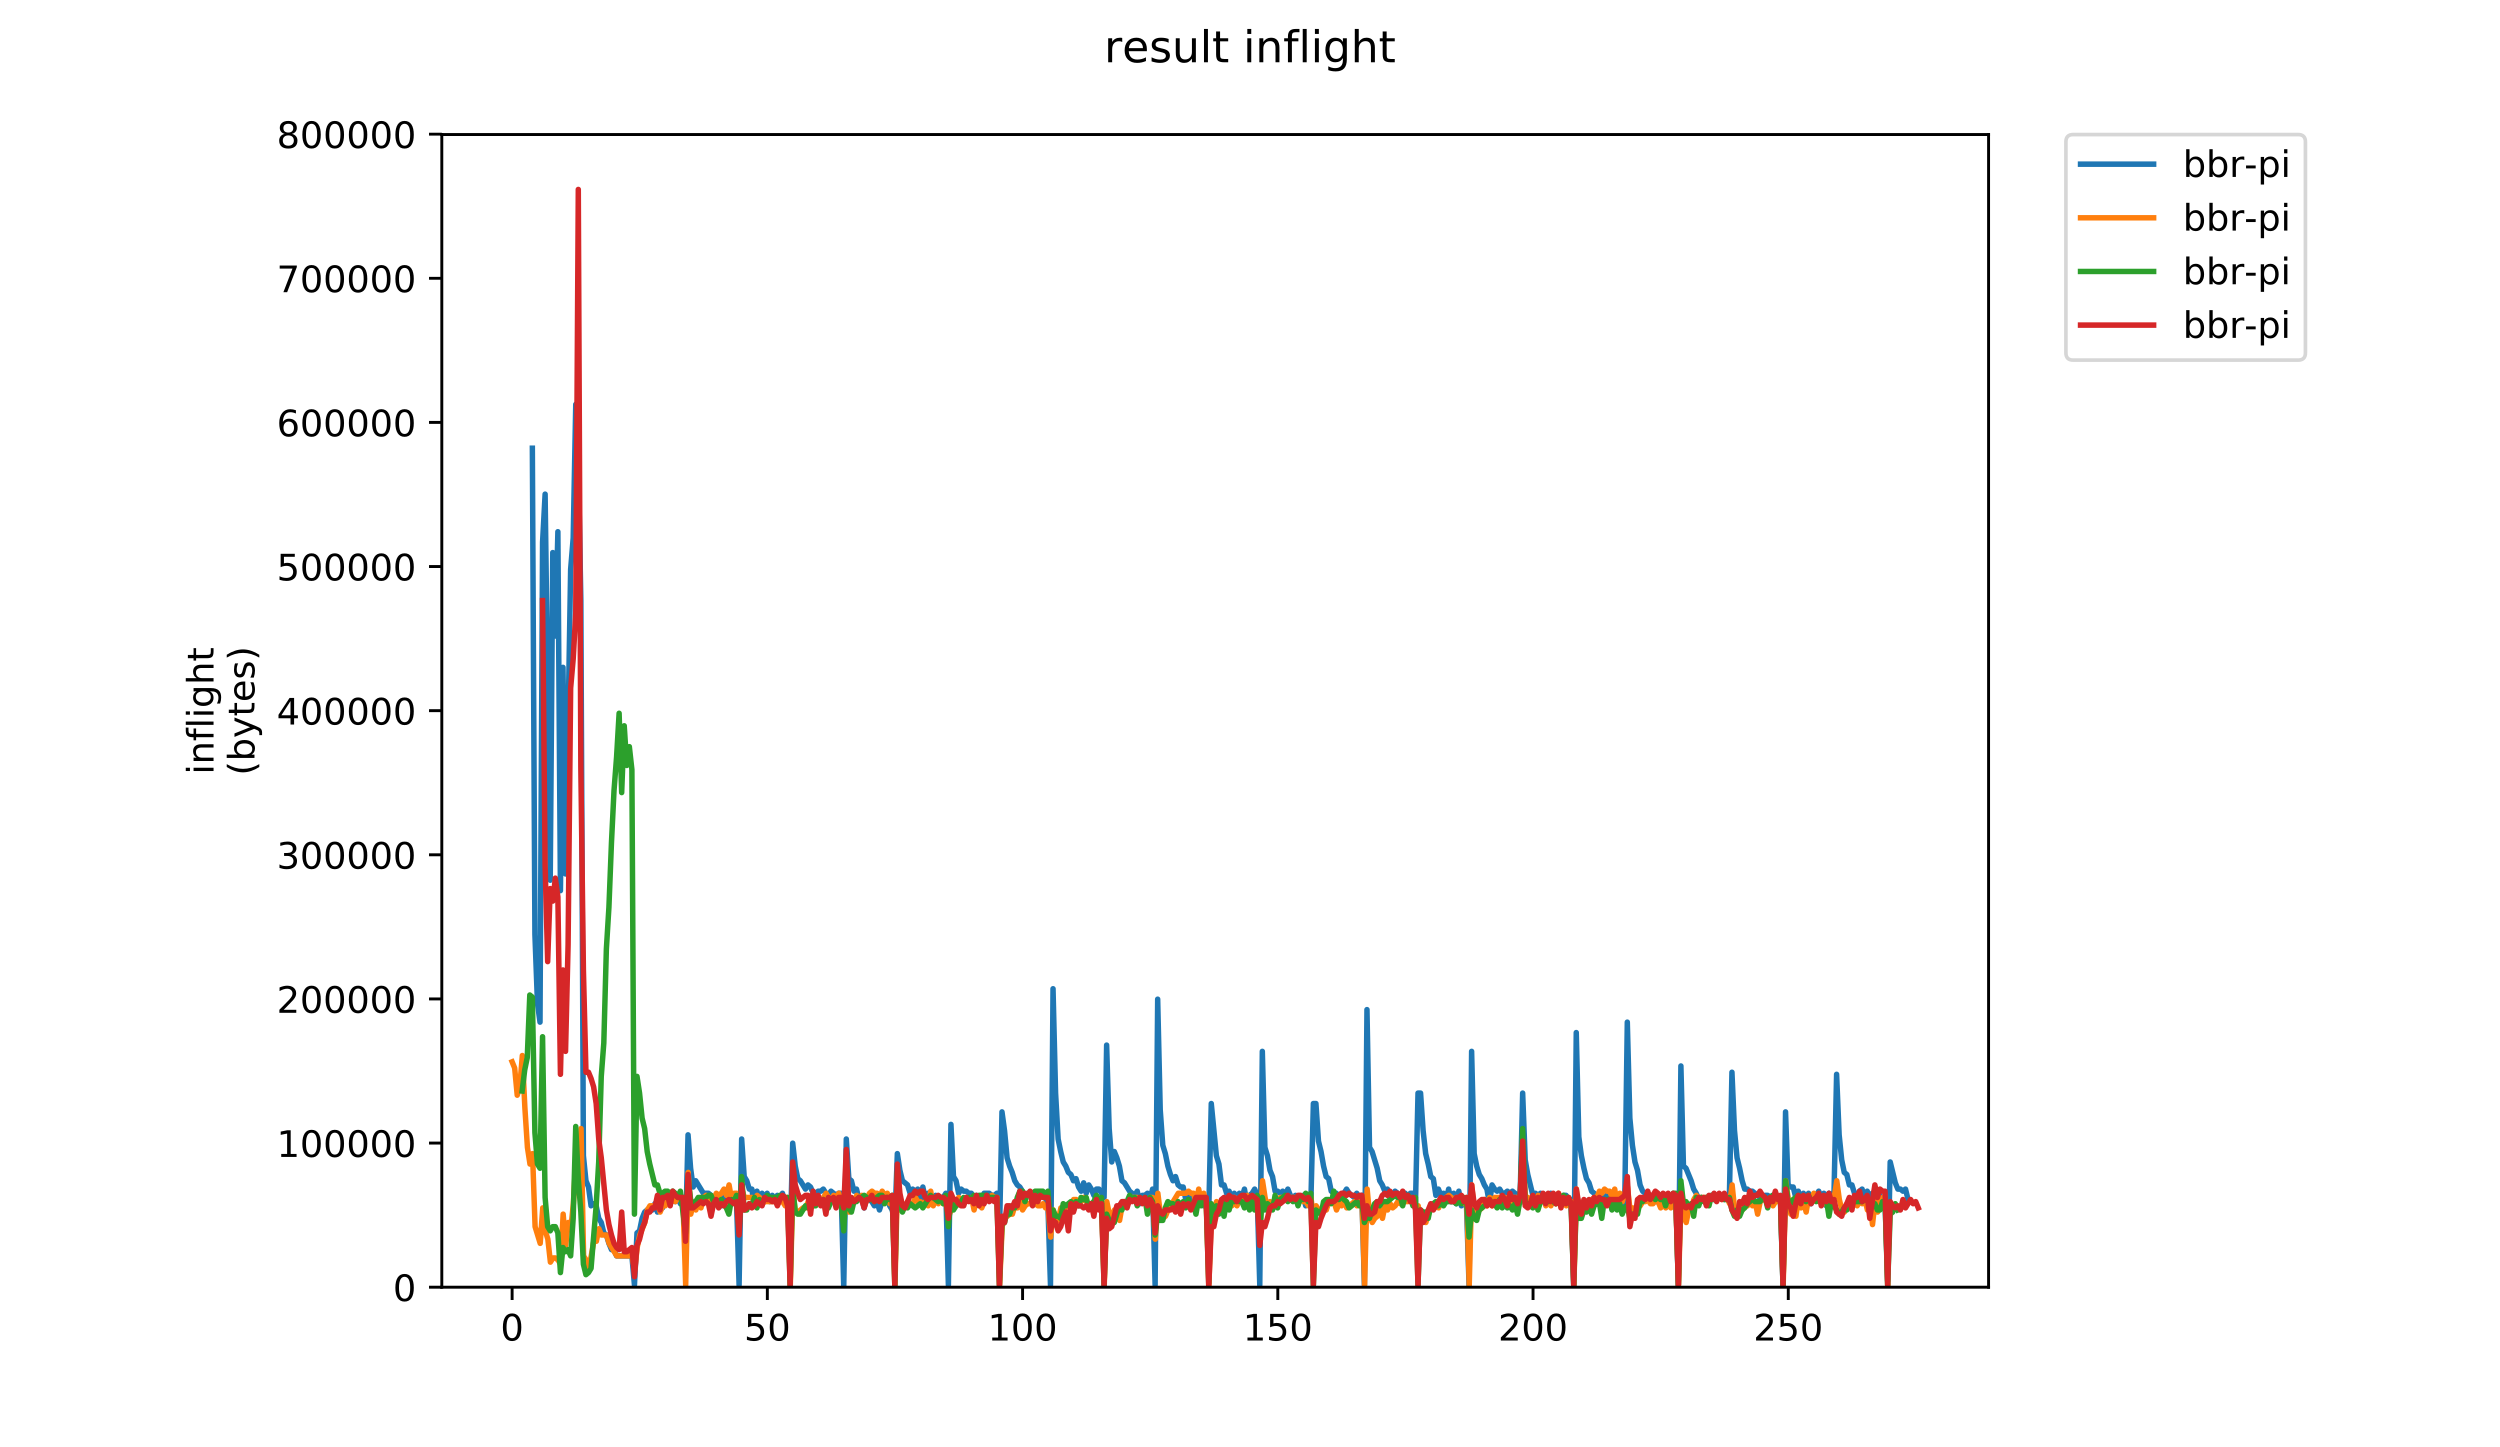 <?xml version="1.0" encoding="utf-8" standalone="no"?>
<!DOCTYPE svg PUBLIC "-//W3C//DTD SVG 1.1//EN"
  "http://www.w3.org/Graphics/SVG/1.1/DTD/svg11.dtd">
<!-- Created with matplotlib (https://matplotlib.org/) -->
<svg height="396pt" version="1.1" viewBox="0 0 684 396" width="684pt" xmlns="http://www.w3.org/2000/svg" xmlns:xlink="http://www.w3.org/1999/xlink">
 <defs>
  <style type="text/css">
*{stroke-linecap:butt;stroke-linejoin:round;}
  </style>
 </defs>
 <g id="figure_1">
  <g id="patch_1">
   <path d="M 0 396 
L 684 396 
L 684 0 
L 0 0 
z
" style="fill:#ffffff;"/>
  </g>
  <g id="axes_1">
   <g id="patch_2">
    <path d="M 120.879 352.174 
L 544.074 352.174 
L 544.074 36.815 
L 120.879 36.815 
z
" style="fill:#ffffff;"/>
   </g>
   <g id="matplotlib.axis_1">
    <g id="xtick_1">
     <g id="line2d_1">
      <defs>
       <path d="M 0 0 
L 0 3.5 
" id="mfe7b5ddd4b" style="stroke:#000000;stroke-width:0.8;"/>
      </defs>
      <g>
       <use style="stroke:#000000;stroke-width:0.8;" x="140.115" xlink:href="#mfe7b5ddd4b" y="352.174"/>
      </g>
     </g>
     <g id="text_1">
      <!-- 0 -->
      <defs>
       <path d="M 31.781 66.406 
Q 24.172 66.406 20.328 58.906 
Q 16.5 51.422 16.5 36.375 
Q 16.5 21.391 20.328 13.891 
Q 24.172 6.391 31.781 6.391 
Q 39.453 6.391 43.281 13.891 
Q 47.125 21.391 47.125 36.375 
Q 47.125 51.422 43.281 58.906 
Q 39.453 66.406 31.781 66.406 
z
M 31.781 74.219 
Q 44.047 74.219 50.516 64.516 
Q 56.984 54.828 56.984 36.375 
Q 56.984 17.969 50.516 8.266 
Q 44.047 -1.422 31.781 -1.422 
Q 19.531 -1.422 13.062 8.266 
Q 6.594 17.969 6.594 36.375 
Q 6.594 54.828 13.062 64.516 
Q 19.531 74.219 31.781 74.219 
z
" id="DejaVuSans-48"/>
      </defs>
      <g transform="translate(136.933 366.773)scale(0.1 -0.1)">
       <use xlink:href="#DejaVuSans-48"/>
      </g>
     </g>
    </g>
    <g id="xtick_2">
     <g id="line2d_2">
      <g>
       <use style="stroke:#000000;stroke-width:0.8;" x="209.946" xlink:href="#mfe7b5ddd4b" y="352.174"/>
      </g>
     </g>
     <g id="text_2">
      <!-- 50 -->
      <defs>
       <path d="M 10.797 72.906 
L 49.516 72.906 
L 49.516 64.594 
L 19.828 64.594 
L 19.828 46.734 
Q 21.969 47.469 24.109 47.828 
Q 26.266 48.188 28.422 48.188 
Q 40.625 48.188 47.75 41.5 
Q 54.891 34.812 54.891 23.391 
Q 54.891 11.625 47.562 5.094 
Q 40.234 -1.422 26.906 -1.422 
Q 22.312 -1.422 17.547 -0.641 
Q 12.797 0.141 7.719 1.703 
L 7.719 11.625 
Q 12.109 9.234 16.797 8.062 
Q 21.484 6.891 26.703 6.891 
Q 35.156 6.891 40.078 11.328 
Q 45.016 15.766 45.016 23.391 
Q 45.016 31 40.078 35.438 
Q 35.156 39.891 26.703 39.891 
Q 22.75 39.891 18.812 39.016 
Q 14.891 38.141 10.797 36.281 
z
" id="DejaVuSans-53"/>
      </defs>
      <g transform="translate(203.584 366.773)scale(0.1 -0.1)">
       <use xlink:href="#DejaVuSans-53"/>
       <use x="63.623" xlink:href="#DejaVuSans-48"/>
      </g>
     </g>
    </g>
    <g id="xtick_3">
     <g id="line2d_3">
      <g>
       <use style="stroke:#000000;stroke-width:0.8;" x="279.778" xlink:href="#mfe7b5ddd4b" y="352.174"/>
      </g>
     </g>
     <g id="text_3">
      <!-- 100 -->
      <defs>
       <path d="M 12.406 8.297 
L 28.516 8.297 
L 28.516 63.922 
L 10.984 60.406 
L 10.984 69.391 
L 28.422 72.906 
L 38.281 72.906 
L 38.281 8.297 
L 54.391 8.297 
L 54.391 0 
L 12.406 0 
z
" id="DejaVuSans-49"/>
      </defs>
      <g transform="translate(270.234 366.773)scale(0.1 -0.1)">
       <use xlink:href="#DejaVuSans-49"/>
       <use x="63.623" xlink:href="#DejaVuSans-48"/>
       <use x="127.246" xlink:href="#DejaVuSans-48"/>
      </g>
     </g>
    </g>
    <g id="xtick_4">
     <g id="line2d_4">
      <g>
       <use style="stroke:#000000;stroke-width:0.8;" x="349.609" xlink:href="#mfe7b5ddd4b" y="352.174"/>
      </g>
     </g>
     <g id="text_4">
      <!-- 150 -->
      <g transform="translate(340.066 366.773)scale(0.1 -0.1)">
       <use xlink:href="#DejaVuSans-49"/>
       <use x="63.623" xlink:href="#DejaVuSans-53"/>
       <use x="127.246" xlink:href="#DejaVuSans-48"/>
      </g>
     </g>
    </g>
    <g id="xtick_5">
     <g id="line2d_5">
      <g>
       <use style="stroke:#000000;stroke-width:0.8;" x="419.441" xlink:href="#mfe7b5ddd4b" y="352.174"/>
      </g>
     </g>
     <g id="text_5">
      <!-- 200 -->
      <defs>
       <path d="M 19.188 8.297 
L 53.609 8.297 
L 53.609 0 
L 7.328 0 
L 7.328 8.297 
Q 12.938 14.109 22.625 23.891 
Q 32.328 33.688 34.812 36.531 
Q 39.547 41.844 41.422 45.531 
Q 43.312 49.219 43.312 52.781 
Q 43.312 58.594 39.234 62.25 
Q 35.156 65.922 28.609 65.922 
Q 23.969 65.922 18.812 64.312 
Q 13.672 62.703 7.812 59.422 
L 7.812 69.391 
Q 13.766 71.781 18.938 73 
Q 24.125 74.219 28.422 74.219 
Q 39.75 74.219 46.484 68.547 
Q 53.219 62.891 53.219 53.422 
Q 53.219 48.922 51.531 44.891 
Q 49.859 40.875 45.406 35.406 
Q 44.188 33.984 37.641 27.219 
Q 31.109 20.453 19.188 8.297 
z
" id="DejaVuSans-50"/>
      </defs>
      <g transform="translate(409.897 366.773)scale(0.1 -0.1)">
       <use xlink:href="#DejaVuSans-50"/>
       <use x="63.623" xlink:href="#DejaVuSans-48"/>
       <use x="127.246" xlink:href="#DejaVuSans-48"/>
      </g>
     </g>
    </g>
    <g id="xtick_6">
     <g id="line2d_6">
      <g>
       <use style="stroke:#000000;stroke-width:0.8;" x="489.273" xlink:href="#mfe7b5ddd4b" y="352.174"/>
      </g>
     </g>
     <g id="text_6">
      <!-- 250 -->
      <g transform="translate(479.729 366.773)scale(0.1 -0.1)">
       <use xlink:href="#DejaVuSans-50"/>
       <use x="63.623" xlink:href="#DejaVuSans-53"/>
       <use x="127.246" xlink:href="#DejaVuSans-48"/>
      </g>
     </g>
    </g>
   </g>
   <g id="matplotlib.axis_2">
    <g id="ytick_1">
     <g id="line2d_7">
      <defs>
       <path d="M 0 0 
L -3.5 0 
" id="mdf92042348" style="stroke:#000000;stroke-width:0.8;"/>
      </defs>
      <g>
       <use style="stroke:#000000;stroke-width:0.8;" x="120.879" xlink:href="#mdf92042348" y="352.174"/>
      </g>
     </g>
     <g id="text_7">
      <!-- 0 -->
      <g transform="translate(107.516 355.973)scale(0.1 -0.1)">
       <use xlink:href="#DejaVuSans-48"/>
      </g>
     </g>
    </g>
    <g id="ytick_2">
     <g id="line2d_8">
      <g>
       <use style="stroke:#000000;stroke-width:0.8;" x="120.879" xlink:href="#mdf92042348" y="312.741"/>
      </g>
     </g>
     <g id="text_8">
      <!-- 100000 -->
      <g transform="translate(75.704 316.54)scale(0.1 -0.1)">
       <use xlink:href="#DejaVuSans-49"/>
       <use x="63.623" xlink:href="#DejaVuSans-48"/>
       <use x="127.246" xlink:href="#DejaVuSans-48"/>
       <use x="190.869" xlink:href="#DejaVuSans-48"/>
       <use x="254.492" xlink:href="#DejaVuSans-48"/>
       <use x="318.115" xlink:href="#DejaVuSans-48"/>
      </g>
     </g>
    </g>
    <g id="ytick_3">
     <g id="line2d_9">
      <g>
       <use style="stroke:#000000;stroke-width:0.8;" x="120.879" xlink:href="#mdf92042348" y="273.308"/>
      </g>
     </g>
     <g id="text_9">
      <!-- 200000 -->
      <g transform="translate(75.704 277.107)scale(0.1 -0.1)">
       <use xlink:href="#DejaVuSans-50"/>
       <use x="63.623" xlink:href="#DejaVuSans-48"/>
       <use x="127.246" xlink:href="#DejaVuSans-48"/>
       <use x="190.869" xlink:href="#DejaVuSans-48"/>
       <use x="254.492" xlink:href="#DejaVuSans-48"/>
       <use x="318.115" xlink:href="#DejaVuSans-48"/>
      </g>
     </g>
    </g>
    <g id="ytick_4">
     <g id="line2d_10">
      <g>
       <use style="stroke:#000000;stroke-width:0.8;" x="120.879" xlink:href="#mdf92042348" y="233.875"/>
      </g>
     </g>
     <g id="text_10">
      <!-- 300000 -->
      <defs>
       <path d="M 40.578 39.312 
Q 47.656 37.797 51.625 33 
Q 55.609 28.219 55.609 21.188 
Q 55.609 10.406 48.188 4.484 
Q 40.766 -1.422 27.094 -1.422 
Q 22.516 -1.422 17.656 -0.516 
Q 12.797 0.391 7.625 2.203 
L 7.625 11.719 
Q 11.719 9.328 16.594 8.109 
Q 21.484 6.891 26.812 6.891 
Q 36.078 6.891 40.938 10.547 
Q 45.797 14.203 45.797 21.188 
Q 45.797 27.641 41.281 31.266 
Q 36.766 34.906 28.719 34.906 
L 20.219 34.906 
L 20.219 43.016 
L 29.109 43.016 
Q 36.375 43.016 40.234 45.922 
Q 44.094 48.828 44.094 54.297 
Q 44.094 59.906 40.109 62.906 
Q 36.141 65.922 28.719 65.922 
Q 24.656 65.922 20.016 65.031 
Q 15.375 64.156 9.812 62.312 
L 9.812 71.094 
Q 15.438 72.656 20.344 73.438 
Q 25.25 74.219 29.594 74.219 
Q 40.828 74.219 47.359 69.109 
Q 53.906 64.016 53.906 55.328 
Q 53.906 49.266 50.438 45.094 
Q 46.969 40.922 40.578 39.312 
z
" id="DejaVuSans-51"/>
      </defs>
      <g transform="translate(75.704 237.674)scale(0.1 -0.1)">
       <use xlink:href="#DejaVuSans-51"/>
       <use x="63.623" xlink:href="#DejaVuSans-48"/>
       <use x="127.246" xlink:href="#DejaVuSans-48"/>
       <use x="190.869" xlink:href="#DejaVuSans-48"/>
       <use x="254.492" xlink:href="#DejaVuSans-48"/>
       <use x="318.115" xlink:href="#DejaVuSans-48"/>
      </g>
     </g>
    </g>
    <g id="ytick_5">
     <g id="line2d_11">
      <g>
       <use style="stroke:#000000;stroke-width:0.8;" x="120.879" xlink:href="#mdf92042348" y="194.442"/>
      </g>
     </g>
     <g id="text_11">
      <!-- 400000 -->
      <defs>
       <path d="M 37.797 64.312 
L 12.891 25.391 
L 37.797 25.391 
z
M 35.203 72.906 
L 47.609 72.906 
L 47.609 25.391 
L 58.016 25.391 
L 58.016 17.188 
L 47.609 17.188 
L 47.609 0 
L 37.797 0 
L 37.797 17.188 
L 4.891 17.188 
L 4.891 26.703 
z
" id="DejaVuSans-52"/>
      </defs>
      <g transform="translate(75.704 198.241)scale(0.1 -0.1)">
       <use xlink:href="#DejaVuSans-52"/>
       <use x="63.623" xlink:href="#DejaVuSans-48"/>
       <use x="127.246" xlink:href="#DejaVuSans-48"/>
       <use x="190.869" xlink:href="#DejaVuSans-48"/>
       <use x="254.492" xlink:href="#DejaVuSans-48"/>
       <use x="318.115" xlink:href="#DejaVuSans-48"/>
      </g>
     </g>
    </g>
    <g id="ytick_6">
     <g id="line2d_12">
      <g>
       <use style="stroke:#000000;stroke-width:0.8;" x="120.879" xlink:href="#mdf92042348" y="155.008"/>
      </g>
     </g>
     <g id="text_12">
      <!-- 500000 -->
      <g transform="translate(75.704 158.808)scale(0.1 -0.1)">
       <use xlink:href="#DejaVuSans-53"/>
       <use x="63.623" xlink:href="#DejaVuSans-48"/>
       <use x="127.246" xlink:href="#DejaVuSans-48"/>
       <use x="190.869" xlink:href="#DejaVuSans-48"/>
       <use x="254.492" xlink:href="#DejaVuSans-48"/>
       <use x="318.115" xlink:href="#DejaVuSans-48"/>
      </g>
     </g>
    </g>
    <g id="ytick_7">
     <g id="line2d_13">
      <g>
       <use style="stroke:#000000;stroke-width:0.8;" x="120.879" xlink:href="#mdf92042348" y="115.575"/>
      </g>
     </g>
     <g id="text_13">
      <!-- 600000 -->
      <defs>
       <path d="M 33.016 40.375 
Q 26.375 40.375 22.484 35.828 
Q 18.609 31.297 18.609 23.391 
Q 18.609 15.531 22.484 10.953 
Q 26.375 6.391 33.016 6.391 
Q 39.656 6.391 43.531 10.953 
Q 47.406 15.531 47.406 23.391 
Q 47.406 31.297 43.531 35.828 
Q 39.656 40.375 33.016 40.375 
z
M 52.594 71.297 
L 52.594 62.312 
Q 48.875 64.062 45.094 64.984 
Q 41.312 65.922 37.594 65.922 
Q 27.828 65.922 22.672 59.328 
Q 17.531 52.734 16.797 39.406 
Q 19.672 43.656 24.016 45.922 
Q 28.375 48.188 33.594 48.188 
Q 44.578 48.188 50.953 41.516 
Q 57.328 34.859 57.328 23.391 
Q 57.328 12.156 50.688 5.359 
Q 44.047 -1.422 33.016 -1.422 
Q 20.359 -1.422 13.672 8.266 
Q 6.984 17.969 6.984 36.375 
Q 6.984 53.656 15.188 63.938 
Q 23.391 74.219 37.203 74.219 
Q 40.922 74.219 44.703 73.484 
Q 48.484 72.75 52.594 71.297 
z
" id="DejaVuSans-54"/>
      </defs>
      <g transform="translate(75.704 119.374)scale(0.1 -0.1)">
       <use xlink:href="#DejaVuSans-54"/>
       <use x="63.623" xlink:href="#DejaVuSans-48"/>
       <use x="127.246" xlink:href="#DejaVuSans-48"/>
       <use x="190.869" xlink:href="#DejaVuSans-48"/>
       <use x="254.492" xlink:href="#DejaVuSans-48"/>
       <use x="318.115" xlink:href="#DejaVuSans-48"/>
      </g>
     </g>
    </g>
    <g id="ytick_8">
     <g id="line2d_14">
      <g>
       <use style="stroke:#000000;stroke-width:0.8;" x="120.879" xlink:href="#mdf92042348" y="76.142"/>
      </g>
     </g>
     <g id="text_14">
      <!-- 700000 -->
      <defs>
       <path d="M 8.203 72.906 
L 55.078 72.906 
L 55.078 68.703 
L 28.609 0 
L 18.312 0 
L 43.219 64.594 
L 8.203 64.594 
z
" id="DejaVuSans-55"/>
      </defs>
      <g transform="translate(75.704 79.941)scale(0.1 -0.1)">
       <use xlink:href="#DejaVuSans-55"/>
       <use x="63.623" xlink:href="#DejaVuSans-48"/>
       <use x="127.246" xlink:href="#DejaVuSans-48"/>
       <use x="190.869" xlink:href="#DejaVuSans-48"/>
       <use x="254.492" xlink:href="#DejaVuSans-48"/>
       <use x="318.115" xlink:href="#DejaVuSans-48"/>
      </g>
     </g>
    </g>
    <g id="ytick_9">
     <g id="line2d_15">
      <g>
       <use style="stroke:#000000;stroke-width:0.8;" x="120.879" xlink:href="#mdf92042348" y="36.709"/>
      </g>
     </g>
     <g id="text_15">
      <!-- 800000 -->
      <defs>
       <path d="M 31.781 34.625 
Q 24.75 34.625 20.719 30.859 
Q 16.703 27.094 16.703 20.516 
Q 16.703 13.922 20.719 10.156 
Q 24.75 6.391 31.781 6.391 
Q 38.812 6.391 42.859 10.172 
Q 46.922 13.969 46.922 20.516 
Q 46.922 27.094 42.891 30.859 
Q 38.875 34.625 31.781 34.625 
z
M 21.922 38.812 
Q 15.578 40.375 12.031 44.719 
Q 8.5 49.078 8.5 55.328 
Q 8.5 64.062 14.719 69.141 
Q 20.953 74.219 31.781 74.219 
Q 42.672 74.219 48.875 69.141 
Q 55.078 64.062 55.078 55.328 
Q 55.078 49.078 51.531 44.719 
Q 48 40.375 41.703 38.812 
Q 48.828 37.156 52.797 32.312 
Q 56.781 27.484 56.781 20.516 
Q 56.781 9.906 50.312 4.234 
Q 43.844 -1.422 31.781 -1.422 
Q 19.734 -1.422 13.25 4.234 
Q 6.781 9.906 6.781 20.516 
Q 6.781 27.484 10.781 32.312 
Q 14.797 37.156 21.922 38.812 
z
M 18.312 54.391 
Q 18.312 48.734 21.844 45.562 
Q 25.391 42.391 31.781 42.391 
Q 38.141 42.391 41.719 45.562 
Q 45.312 48.734 45.312 54.391 
Q 45.312 60.062 41.719 63.234 
Q 38.141 66.406 31.781 66.406 
Q 25.391 66.406 21.844 63.234 
Q 18.312 60.062 18.312 54.391 
z
" id="DejaVuSans-56"/>
      </defs>
      <g transform="translate(75.704 40.508)scale(0.1 -0.1)">
       <use xlink:href="#DejaVuSans-56"/>
       <use x="63.623" xlink:href="#DejaVuSans-48"/>
       <use x="127.246" xlink:href="#DejaVuSans-48"/>
       <use x="190.869" xlink:href="#DejaVuSans-48"/>
       <use x="254.492" xlink:href="#DejaVuSans-48"/>
       <use x="318.115" xlink:href="#DejaVuSans-48"/>
      </g>
     </g>
    </g>
    <g id="text_16">
     <!-- inflight -->
     <defs>
      <path d="M 9.422 54.688 
L 18.406 54.688 
L 18.406 0 
L 9.422 0 
z
M 9.422 75.984 
L 18.406 75.984 
L 18.406 64.594 
L 9.422 64.594 
z
" id="DejaVuSans-105"/>
      <path d="M 54.891 33.016 
L 54.891 0 
L 45.906 0 
L 45.906 32.719 
Q 45.906 40.484 42.875 44.328 
Q 39.844 48.188 33.797 48.188 
Q 26.516 48.188 22.312 43.547 
Q 18.109 38.922 18.109 30.906 
L 18.109 0 
L 9.078 0 
L 9.078 54.688 
L 18.109 54.688 
L 18.109 46.188 
Q 21.344 51.125 25.703 53.562 
Q 30.078 56 35.797 56 
Q 45.219 56 50.047 50.172 
Q 54.891 44.344 54.891 33.016 
z
" id="DejaVuSans-110"/>
      <path d="M 37.109 75.984 
L 37.109 68.5 
L 28.516 68.5 
Q 23.688 68.5 21.797 66.547 
Q 19.922 64.594 19.922 59.516 
L 19.922 54.688 
L 34.719 54.688 
L 34.719 47.703 
L 19.922 47.703 
L 19.922 0 
L 10.891 0 
L 10.891 47.703 
L 2.297 47.703 
L 2.297 54.688 
L 10.891 54.688 
L 10.891 58.5 
Q 10.891 67.625 15.141 71.797 
Q 19.391 75.984 28.609 75.984 
z
" id="DejaVuSans-102"/>
      <path d="M 9.422 75.984 
L 18.406 75.984 
L 18.406 0 
L 9.422 0 
z
" id="DejaVuSans-108"/>
      <path d="M 45.406 27.984 
Q 45.406 37.75 41.375 43.109 
Q 37.359 48.484 30.078 48.484 
Q 22.859 48.484 18.828 43.109 
Q 14.797 37.75 14.797 27.984 
Q 14.797 18.266 18.828 12.891 
Q 22.859 7.516 30.078 7.516 
Q 37.359 7.516 41.375 12.891 
Q 45.406 18.266 45.406 27.984 
z
M 54.391 6.781 
Q 54.391 -7.172 48.188 -13.984 
Q 42 -20.797 29.203 -20.797 
Q 24.469 -20.797 20.266 -20.094 
Q 16.062 -19.391 12.109 -17.922 
L 12.109 -9.188 
Q 16.062 -11.328 19.922 -12.344 
Q 23.781 -13.375 27.781 -13.375 
Q 36.625 -13.375 41.016 -8.766 
Q 45.406 -4.156 45.406 5.172 
L 45.406 9.625 
Q 42.625 4.781 38.281 2.391 
Q 33.938 0 27.875 0 
Q 17.828 0 11.672 7.656 
Q 5.516 15.328 5.516 27.984 
Q 5.516 40.672 11.672 48.328 
Q 17.828 56 27.875 56 
Q 33.938 56 38.281 53.609 
Q 42.625 51.219 45.406 46.391 
L 45.406 54.688 
L 54.391 54.688 
z
" id="DejaVuSans-103"/>
      <path d="M 54.891 33.016 
L 54.891 0 
L 45.906 0 
L 45.906 32.719 
Q 45.906 40.484 42.875 44.328 
Q 39.844 48.188 33.797 48.188 
Q 26.516 48.188 22.312 43.547 
Q 18.109 38.922 18.109 30.906 
L 18.109 0 
L 9.078 0 
L 9.078 75.984 
L 18.109 75.984 
L 18.109 46.188 
Q 21.344 51.125 25.703 53.562 
Q 30.078 56 35.797 56 
Q 45.219 56 50.047 50.172 
Q 54.891 44.344 54.891 33.016 
z
" id="DejaVuSans-104"/>
      <path d="M 18.312 70.219 
L 18.312 54.688 
L 36.812 54.688 
L 36.812 47.703 
L 18.312 47.703 
L 18.312 18.016 
Q 18.312 11.328 20.141 9.422 
Q 21.969 7.516 27.594 7.516 
L 36.812 7.516 
L 36.812 0 
L 27.594 0 
Q 17.188 0 13.234 3.875 
Q 9.281 7.766 9.281 18.016 
L 9.281 47.703 
L 2.688 47.703 
L 2.688 54.688 
L 9.281 54.688 
L 9.281 70.219 
z
" id="DejaVuSans-116"/>
     </defs>
     <g transform="translate(58.426 211.894)rotate(-90)scale(0.1 -0.1)">
      <use xlink:href="#DejaVuSans-105"/>
      <use x="27.783" xlink:href="#DejaVuSans-110"/>
      <use x="91.162" xlink:href="#DejaVuSans-102"/>
      <use x="126.367" xlink:href="#DejaVuSans-108"/>
      <use x="154.15" xlink:href="#DejaVuSans-105"/>
      <use x="181.934" xlink:href="#DejaVuSans-103"/>
      <use x="245.41" xlink:href="#DejaVuSans-104"/>
      <use x="308.789" xlink:href="#DejaVuSans-116"/>
     </g>
     <!-- (bytes) -->
     <defs>
      <path d="M 31 75.875 
Q 24.469 64.656 21.281 53.656 
Q 18.109 42.672 18.109 31.391 
Q 18.109 20.125 21.312 9.062 
Q 24.516 -2 31 -13.188 
L 23.188 -13.188 
Q 15.875 -1.703 12.234 9.375 
Q 8.594 20.453 8.594 31.391 
Q 8.594 42.281 12.203 53.312 
Q 15.828 64.359 23.188 75.875 
z
" id="DejaVuSans-40"/>
      <path d="M 48.688 27.297 
Q 48.688 37.203 44.609 42.844 
Q 40.531 48.484 33.406 48.484 
Q 26.266 48.484 22.188 42.844 
Q 18.109 37.203 18.109 27.297 
Q 18.109 17.391 22.188 11.75 
Q 26.266 6.109 33.406 6.109 
Q 40.531 6.109 44.609 11.75 
Q 48.688 17.391 48.688 27.297 
z
M 18.109 46.391 
Q 20.953 51.266 25.266 53.625 
Q 29.594 56 35.594 56 
Q 45.562 56 51.781 48.094 
Q 58.016 40.188 58.016 27.297 
Q 58.016 14.406 51.781 6.484 
Q 45.562 -1.422 35.594 -1.422 
Q 29.594 -1.422 25.266 0.953 
Q 20.953 3.328 18.109 8.203 
L 18.109 0 
L 9.078 0 
L 9.078 75.984 
L 18.109 75.984 
z
" id="DejaVuSans-98"/>
      <path d="M 32.172 -5.078 
Q 28.375 -14.844 24.75 -17.812 
Q 21.141 -20.797 15.094 -20.797 
L 7.906 -20.797 
L 7.906 -13.281 
L 13.188 -13.281 
Q 16.891 -13.281 18.938 -11.516 
Q 21 -9.766 23.484 -3.219 
L 25.094 0.875 
L 2.984 54.688 
L 12.5 54.688 
L 29.594 11.922 
L 46.688 54.688 
L 56.203 54.688 
z
" id="DejaVuSans-121"/>
      <path d="M 56.203 29.594 
L 56.203 25.203 
L 14.891 25.203 
Q 15.484 15.922 20.484 11.062 
Q 25.484 6.203 34.422 6.203 
Q 39.594 6.203 44.453 7.469 
Q 49.312 8.734 54.109 11.281 
L 54.109 2.781 
Q 49.266 0.734 44.188 -0.344 
Q 39.109 -1.422 33.891 -1.422 
Q 20.797 -1.422 13.156 6.188 
Q 5.516 13.812 5.516 26.812 
Q 5.516 40.234 12.766 48.109 
Q 20.016 56 32.328 56 
Q 43.359 56 49.781 48.891 
Q 56.203 41.797 56.203 29.594 
z
M 47.219 32.234 
Q 47.125 39.594 43.094 43.984 
Q 39.062 48.391 32.422 48.391 
Q 24.906 48.391 20.391 44.141 
Q 15.875 39.891 15.188 32.172 
z
" id="DejaVuSans-101"/>
      <path d="M 44.281 53.078 
L 44.281 44.578 
Q 40.484 46.531 36.375 47.5 
Q 32.281 48.484 27.875 48.484 
Q 21.188 48.484 17.844 46.438 
Q 14.5 44.391 14.5 40.281 
Q 14.5 37.156 16.891 35.375 
Q 19.281 33.594 26.516 31.984 
L 29.594 31.297 
Q 39.156 29.25 43.188 25.516 
Q 47.219 21.781 47.219 15.094 
Q 47.219 7.469 41.188 3.016 
Q 35.156 -1.422 24.609 -1.422 
Q 20.219 -1.422 15.453 -0.562 
Q 10.688 0.297 5.422 2 
L 5.422 11.281 
Q 10.406 8.688 15.234 7.391 
Q 20.062 6.109 24.812 6.109 
Q 31.156 6.109 34.562 8.281 
Q 37.984 10.453 37.984 14.406 
Q 37.984 18.062 35.516 20.016 
Q 33.062 21.969 24.703 23.781 
L 21.578 24.516 
Q 13.234 26.266 9.516 29.906 
Q 5.812 33.547 5.812 39.891 
Q 5.812 47.609 11.281 51.797 
Q 16.75 56 26.812 56 
Q 31.781 56 36.172 55.266 
Q 40.578 54.547 44.281 53.078 
z
" id="DejaVuSans-115"/>
      <path d="M 8.016 75.875 
L 15.828 75.875 
Q 23.141 64.359 26.781 53.312 
Q 30.422 42.281 30.422 31.391 
Q 30.422 20.453 26.781 9.375 
Q 23.141 -1.703 15.828 -13.188 
L 8.016 -13.188 
Q 14.5 -2 17.703 9.062 
Q 20.906 20.125 20.906 31.391 
Q 20.906 42.672 17.703 53.656 
Q 14.5 64.656 8.016 75.875 
z
" id="DejaVuSans-41"/>
     </defs>
     <g transform="translate(69.624 212.171)rotate(-90)scale(0.1 -0.1)">
      <use xlink:href="#DejaVuSans-40"/>
      <use x="39.014" xlink:href="#DejaVuSans-98"/>
      <use x="102.49" xlink:href="#DejaVuSans-121"/>
      <use x="161.67" xlink:href="#DejaVuSans-116"/>
      <use x="200.879" xlink:href="#DejaVuSans-101"/>
      <use x="262.402" xlink:href="#DejaVuSans-115"/>
      <use x="314.502" xlink:href="#DejaVuSans-41"/>
     </g>
    </g>
   </g>
   <g id="line2d_16">
    <path clip-path="url(#p9b5ebf78c9)" d="M 145.652 122.635 
L 146.351 255.677 
L 147.049 274.519 
L 147.747 279.658 
L 148.446 148.33 
L 149.144 135.197 
L 150.541 240.831 
L 151.239 151.185 
L 151.937 174.025 
L 152.636 145.475 
L 153.334 243.686 
L 154.032 182.59 
L 154.73 239.118 
L 156.127 155.753 
L 156.825 147.188 
L 157.524 110.645 
L 158.222 126.061 
L 158.92 164.318 
L 159.619 316.202 
L 160.317 323.054 
L 161.015 324.767 
L 161.714 329.905 
L 162.412 329.334 
L 163.11 329.905 
L 163.809 333.331 
L 164.507 334.473 
L 165.205 337.328 
L 165.904 337.899 
L 166.602 340.183 
L 167.3 341.896 
L 167.998 341.896 
L 168.697 343.609 
L 172.887 343.609 
L 173.585 351.603 
L 174.283 337.328 
L 174.982 336.757 
L 175.68 333.331 
L 176.378 331.618 
L 177.077 331.047 
L 178.473 331.047 
L 179.172 329.334 
L 179.87 331.618 
L 180.568 327.622 
L 181.266 330.476 
L 181.965 326.48 
L 182.663 328.763 
L 183.361 327.051 
L 184.06 328.193 
L 184.758 328.763 
L 185.456 327.622 
L 186.155 329.334 
L 186.853 327.622 
L 187.551 337.899 
L 188.25 310.492 
L 188.948 319.628 
L 189.646 324.767 
L 190.345 323.054 
L 192.44 326.48 
L 193.836 326.48 
L 195.233 327.622 
L 195.931 327.051 
L 196.629 327.051 
L 197.328 329.905 
L 198.026 327.622 
L 198.724 328.193 
L 199.423 327.622 
L 200.121 329.334 
L 200.819 327.622 
L 201.518 328.763 
L 202.216 351.603 
L 202.914 311.634 
L 203.613 321.912 
L 204.311 323.054 
L 205.009 325.338 
L 205.708 325.338 
L 206.406 329.905 
L 207.104 325.909 
L 207.802 328.763 
L 208.501 326.48 
L 209.199 328.193 
L 209.897 326.48 
L 210.596 328.763 
L 211.294 327.051 
L 211.992 328.763 
L 212.691 327.051 
L 213.389 328.193 
L 214.087 326.48 
L 214.786 329.334 
L 215.484 328.193 
L 216.182 339.041 
L 216.881 312.776 
L 217.579 319.057 
L 218.277 322.483 
L 218.976 323.054 
L 220.372 325.338 
L 221.07 324.196 
L 221.769 324.767 
L 222.467 326.48 
L 223.165 326.48 
L 223.864 325.909 
L 224.562 325.909 
L 225.26 325.338 
L 225.959 326.48 
L 226.657 327.051 
L 227.355 325.909 
L 228.752 327.051 
L 229.45 326.48 
L 230.149 326.48 
L 230.847 352.174 
L 231.545 311.634 
L 232.244 322.483 
L 232.942 323.054 
L 233.64 325.909 
L 234.338 325.338 
L 235.037 328.193 
L 235.735 327.622 
L 236.433 330.476 
L 237.132 327.622 
L 238.528 328.763 
L 239.227 329.905 
L 239.925 328.763 
L 240.623 331.047 
L 241.322 328.763 
L 242.02 328.763 
L 242.718 327.622 
L 243.417 329.905 
L 244.115 331.047 
L 244.813 334.473 
L 245.512 315.631 
L 246.21 320.199 
L 246.908 323.054 
L 248.305 324.196 
L 249.003 326.48 
L 249.701 325.338 
L 250.4 325.909 
L 251.098 325.338 
L 251.796 329.334 
L 252.495 324.767 
L 253.193 328.193 
L 253.891 326.48 
L 255.288 327.622 
L 255.986 327.051 
L 257.383 328.193 
L 258.081 327.622 
L 258.78 326.48 
L 259.478 351.603 
L 260.176 307.637 
L 260.874 321.912 
L 261.573 323.054 
L 262.271 326.48 
L 262.969 325.338 
L 263.668 325.909 
L 264.366 325.909 
L 265.064 326.48 
L 265.763 326.48 
L 266.461 328.193 
L 267.159 327.051 
L 267.858 327.622 
L 268.556 328.763 
L 269.254 326.48 
L 270.651 326.48 
L 271.349 327.051 
L 272.048 327.051 
L 272.746 326.48 
L 273.444 337.899 
L 274.142 304.211 
L 274.841 309.35 
L 275.539 316.773 
L 276.237 319.057 
L 276.936 320.77 
L 277.634 323.054 
L 278.332 324.196 
L 279.031 324.767 
L 280.427 327.051 
L 282.522 327.051 
L 283.221 326.48 
L 283.919 328.193 
L 284.617 327.051 
L 285.316 327.051 
L 286.014 327.622 
L 286.712 329.905 
L 287.41 351.603 
L 288.109 270.522 
L 288.807 299.072 
L 289.505 311.634 
L 290.204 315.06 
L 290.902 317.915 
L 291.6 319.057 
L 292.299 320.77 
L 292.997 321.341 
L 293.695 323.054 
L 294.394 322.483 
L 295.092 324.767 
L 295.79 325.909 
L 296.489 323.625 
L 297.187 326.48 
L 297.885 324.196 
L 298.584 325.338 
L 299.282 327.051 
L 299.98 325.338 
L 300.678 325.338 
L 302.075 327.622 
L 302.773 285.939 
L 303.472 308.779 
L 304.17 317.915 
L 304.868 315.06 
L 305.567 316.773 
L 306.265 319.057 
L 306.963 323.054 
L 307.662 323.625 
L 309.058 325.909 
L 310.455 327.051 
L 311.153 325.909 
L 311.851 329.334 
L 312.55 327.051 
L 313.248 327.051 
L 313.946 326.48 
L 314.645 328.193 
L 315.343 325.338 
L 316.041 351.603 
L 316.74 273.377 
L 317.438 303.64 
L 318.136 313.347 
L 318.835 315.631 
L 319.533 319.057 
L 320.231 321.341 
L 320.93 323.054 
L 321.628 321.912 
L 322.326 324.196 
L 323.025 324.767 
L 323.723 324.767 
L 324.421 328.193 
L 325.119 326.48 
L 325.818 328.193 
L 326.516 327.622 
L 327.214 329.905 
L 327.913 327.622 
L 329.309 329.905 
L 330.008 328.763 
L 330.706 331.618 
L 331.404 301.927 
L 332.801 316.202 
L 333.499 318.486 
L 334.198 324.196 
L 334.896 324.196 
L 335.594 326.48 
L 336.293 325.909 
L 336.991 328.193 
L 337.689 326.48 
L 338.387 328.763 
L 339.086 326.48 
L 339.784 327.622 
L 340.482 325.338 
L 341.181 329.334 
L 341.879 327.051 
L 342.577 326.48 
L 343.276 325.338 
L 343.974 327.051 
L 344.672 351.603 
L 345.371 287.652 
L 346.069 313.918 
L 346.767 316.202 
L 347.466 320.199 
L 348.164 321.912 
L 348.862 325.909 
L 349.561 325.909 
L 350.259 326.48 
L 350.957 325.909 
L 351.655 327.051 
L 352.354 325.338 
L 353.052 327.051 
L 353.75 327.622 
L 354.449 327.051 
L 355.147 327.622 
L 355.845 327.622 
L 356.544 327.051 
L 357.242 329.905 
L 357.94 327.051 
L 358.639 329.334 
L 359.337 301.927 
L 360.035 301.927 
L 360.734 312.205 
L 361.432 315.06 
L 362.13 319.057 
L 362.829 321.912 
L 363.527 322.483 
L 364.225 325.909 
L 364.923 326.48 
L 365.622 326.48 
L 366.32 327.622 
L 367.018 329.334 
L 367.717 326.48 
L 368.415 325.338 
L 369.113 326.48 
L 370.51 327.622 
L 371.208 326.48 
L 371.907 328.763 
L 372.605 327.051 
L 373.303 351.603 
L 374.002 276.232 
L 374.7 313.918 
L 375.398 315.06 
L 376.795 319.628 
L 377.493 323.054 
L 378.191 324.196 
L 378.89 325.909 
L 379.588 325.338 
L 380.286 327.051 
L 380.985 327.051 
L 381.683 325.909 
L 382.381 326.48 
L 383.08 327.622 
L 383.778 327.622 
L 384.476 326.48 
L 385.175 327.622 
L 385.873 326.48 
L 386.571 326.48 
L 387.27 329.334 
L 387.968 299.072 
L 388.666 299.072 
L 389.365 309.35 
L 390.063 315.631 
L 390.761 318.486 
L 391.459 321.912 
L 392.158 322.483 
L 392.856 327.051 
L 393.554 325.338 
L 394.253 327.051 
L 394.951 326.48 
L 395.649 328.193 
L 396.348 325.338 
L 397.046 328.763 
L 397.744 326.48 
L 398.443 329.334 
L 399.141 325.909 
L 399.839 329.905 
L 400.538 328.763 
L 401.236 329.905 
L 401.934 351.603 
L 402.633 287.652 
L 403.331 315.631 
L 404.029 319.057 
L 404.727 321.341 
L 405.426 322.483 
L 406.124 324.196 
L 406.822 325.338 
L 407.521 329.334 
L 408.219 324.196 
L 408.917 325.338 
L 409.616 325.909 
L 410.314 325.338 
L 411.012 326.48 
L 411.711 326.48 
L 412.409 325.909 
L 413.107 326.48 
L 413.806 325.909 
L 415.901 327.622 
L 416.599 299.072 
L 417.297 317.344 
L 417.995 321.341 
L 419.392 327.051 
L 420.09 326.48 
L 420.789 327.051 
L 421.487 326.48 
L 422.185 328.193 
L 422.884 327.622 
L 423.582 327.622 
L 424.28 326.48 
L 424.979 328.763 
L 425.677 327.622 
L 426.375 327.051 
L 427.074 328.193 
L 427.772 327.051 
L 428.47 327.051 
L 429.169 328.193 
L 429.867 328.193 
L 430.565 351.603 
L 431.263 282.513 
L 431.962 311.063 
L 432.66 316.202 
L 433.358 319.628 
L 434.057 322.483 
L 434.755 323.625 
L 435.453 325.909 
L 436.152 326.48 
L 436.85 327.622 
L 437.548 326.48 
L 438.247 328.763 
L 438.945 327.622 
L 439.643 327.051 
L 440.342 327.622 
L 441.04 328.763 
L 441.738 328.193 
L 443.135 328.193 
L 443.833 329.905 
L 444.531 328.763 
L 445.23 279.658 
L 445.928 305.924 
L 446.626 313.347 
L 447.325 317.915 
L 448.023 320.199 
L 448.721 324.196 
L 449.42 325.909 
L 450.816 327.051 
L 451.515 327.051 
L 452.213 327.622 
L 452.911 328.763 
L 453.61 328.763 
L 454.308 328.193 
L 455.006 329.334 
L 455.705 327.051 
L 456.403 327.622 
L 457.101 329.334 
L 457.799 329.905 
L 458.498 327.622 
L 459.196 351.603 
L 459.894 291.649 
L 460.593 319.057 
L 461.291 319.628 
L 462.688 323.054 
L 463.386 325.338 
L 464.084 326.48 
L 464.783 328.193 
L 465.481 327.622 
L 466.179 328.193 
L 466.878 327.622 
L 467.576 328.193 
L 468.274 327.051 
L 468.973 328.193 
L 469.671 327.051 
L 470.369 327.622 
L 471.067 327.622 
L 471.766 328.193 
L 473.162 327.051 
L 473.861 293.362 
L 474.559 309.35 
L 475.257 316.773 
L 475.956 319.628 
L 476.654 323.054 
L 477.352 325.338 
L 478.051 325.338 
L 478.749 325.909 
L 479.447 325.909 
L 482.241 328.193 
L 482.939 327.051 
L 483.637 327.051 
L 484.335 327.622 
L 485.034 327.051 
L 485.732 327.051 
L 486.43 328.193 
L 487.129 328.193 
L 487.827 351.603 
L 488.525 304.211 
L 489.224 324.196 
L 489.922 324.767 
L 490.62 324.767 
L 491.319 327.622 
L 492.017 325.909 
L 492.715 328.763 
L 493.414 326.48 
L 494.112 328.193 
L 494.81 326.48 
L 495.509 329.334 
L 496.207 327.051 
L 496.905 327.051 
L 497.603 325.909 
L 498.302 327.622 
L 499 326.48 
L 499.698 329.905 
L 500.397 326.48 
L 501.095 327.622 
L 501.793 325.909 
L 502.492 293.933 
L 503.19 310.492 
L 503.888 317.344 
L 504.587 320.77 
L 505.285 321.341 
L 505.983 324.196 
L 506.682 324.196 
L 507.38 326.48 
L 508.078 327.051 
L 508.776 325.909 
L 509.475 325.338 
L 510.173 328.763 
L 510.871 325.909 
L 511.57 327.622 
L 512.268 326.48 
L 512.966 328.193 
L 514.363 327.051 
L 515.061 328.193 
L 515.76 328.763 
L 516.458 350.461 
L 517.156 317.915 
L 518.553 323.625 
L 519.251 325.338 
L 519.95 325.338 
L 520.648 325.909 
L 521.346 325.338 
L 522.044 328.193 
L 522.044 328.193 
" style="fill:none;stroke:#1f77b4;stroke-linecap:square;stroke-width:1.5;"/>
   </g>
   <g id="line2d_17">
    <path clip-path="url(#p9b5ebf78c9)" d="M 140.115 290.507 
L 140.813 292.22 
L 141.511 299.643 
L 142.21 297.359 
L 142.908 288.794 
L 143.606 303.069 
L 144.305 313.918 
L 145.003 318.486 
L 145.701 315.631 
L 146.4 335.615 
L 147.796 340.183 
L 148.495 330.476 
L 149.193 336.757 
L 149.891 339.041 
L 150.589 345.322 
L 151.288 344.18 
L 151.986 344.18 
L 152.684 344.751 
L 153.383 345.893 
L 154.081 332.189 
L 154.779 340.754 
L 155.478 334.473 
L 156.176 336.186 
L 156.874 329.334 
L 157.573 316.773 
L 158.271 326.48 
L 158.969 308.779 
L 159.668 343.609 
L 160.366 344.751 
L 161.064 347.035 
L 161.763 343.609 
L 162.461 339.612 
L 163.159 339.612 
L 163.857 336.186 
L 164.556 337.899 
L 165.952 337.899 
L 166.651 340.183 
L 168.746 343.609 
L 172.936 343.609 
L 173.634 347.606 
L 174.332 341.325 
L 175.031 337.899 
L 176.427 334.473 
L 177.125 331.047 
L 177.824 329.905 
L 179.22 329.905 
L 179.919 329.334 
L 180.617 331.618 
L 181.315 329.905 
L 182.014 329.905 
L 182.712 328.193 
L 183.41 329.334 
L 184.109 328.193 
L 184.807 328.763 
L 185.505 327.622 
L 186.204 327.622 
L 186.902 329.905 
L 187.6 351.603 
L 188.299 320.77 
L 188.997 332.189 
L 189.695 329.334 
L 190.393 331.047 
L 191.092 328.193 
L 191.79 330.476 
L 192.488 327.622 
L 193.187 327.051 
L 193.885 327.622 
L 194.583 328.763 
L 195.282 328.193 
L 195.98 326.48 
L 196.678 327.051 
L 197.377 326.48 
L 198.075 325.338 
L 198.773 327.051 
L 199.472 324.196 
L 200.17 328.193 
L 200.868 326.48 
L 201.567 326.48 
L 202.265 330.476 
L 202.963 325.338 
L 203.661 327.622 
L 205.756 327.622 
L 206.455 328.763 
L 207.153 327.051 
L 207.851 327.622 
L 208.55 329.334 
L 209.248 328.763 
L 214.136 328.763 
L 214.835 329.905 
L 215.533 327.622 
L 216.231 351.603 
L 216.929 325.338 
L 217.628 331.618 
L 218.326 331.618 
L 219.723 330.476 
L 220.421 330.476 
L 221.119 328.763 
L 221.818 330.476 
L 222.516 326.48 
L 223.214 328.763 
L 223.913 327.622 
L 224.611 328.193 
L 225.309 327.622 
L 226.008 326.48 
L 226.706 327.622 
L 227.404 328.193 
L 228.103 327.051 
L 228.801 327.622 
L 229.499 326.48 
L 230.197 328.763 
L 230.896 332.76 
L 231.594 324.196 
L 232.292 331.618 
L 232.991 329.334 
L 233.689 328.763 
L 234.387 327.051 
L 235.086 328.193 
L 235.784 327.051 
L 236.482 329.905 
L 237.879 326.48 
L 238.577 325.909 
L 239.276 326.48 
L 239.974 326.48 
L 240.672 327.622 
L 241.371 325.909 
L 242.069 327.051 
L 242.767 326.48 
L 243.465 329.334 
L 244.164 327.622 
L 244.862 351.603 
L 245.56 323.054 
L 246.259 331.047 
L 246.957 331.047 
L 248.354 328.763 
L 249.052 329.334 
L 249.75 329.334 
L 250.449 327.622 
L 251.147 328.763 
L 251.845 328.763 
L 252.544 329.334 
L 253.242 328.763 
L 253.94 329.905 
L 254.639 325.909 
L 255.337 329.905 
L 256.035 327.622 
L 256.733 329.334 
L 257.432 328.193 
L 258.13 329.334 
L 258.828 327.622 
L 259.527 332.76 
L 260.923 329.334 
L 261.622 329.905 
L 262.32 327.622 
L 263.018 328.763 
L 263.717 329.334 
L 264.415 327.622 
L 265.113 328.193 
L 265.812 327.622 
L 266.51 331.047 
L 267.208 327.622 
L 267.906 329.334 
L 268.605 330.476 
L 269.303 328.763 
L 270.001 327.622 
L 270.7 327.622 
L 271.398 327.051 
L 272.096 327.622 
L 272.795 327.622 
L 273.493 351.603 
L 274.191 335.615 
L 274.89 332.76 
L 275.588 332.76 
L 276.286 332.189 
L 276.985 332.189 
L 277.683 329.905 
L 278.381 330.476 
L 279.08 328.763 
L 279.778 331.047 
L 280.476 329.905 
L 281.174 329.334 
L 281.873 329.334 
L 282.571 328.763 
L 283.968 329.905 
L 284.666 329.905 
L 285.364 329.334 
L 286.063 330.476 
L 286.761 330.476 
L 287.459 338.47 
L 288.158 331.047 
L 288.856 333.331 
L 289.554 333.902 
L 290.253 330.476 
L 290.951 331.618 
L 291.649 329.905 
L 292.348 329.905 
L 293.046 331.047 
L 293.744 328.193 
L 294.442 328.193 
L 295.141 328.763 
L 295.839 328.763 
L 296.537 327.622 
L 297.934 329.905 
L 298.632 329.334 
L 299.331 329.334 
L 300.029 330.476 
L 300.727 328.763 
L 301.426 329.905 
L 302.124 351.603 
L 302.822 328.763 
L 303.521 332.189 
L 304.219 332.76 
L 304.917 331.047 
L 305.616 331.047 
L 306.314 333.902 
L 307.012 329.905 
L 307.71 329.905 
L 308.409 328.763 
L 309.107 328.763 
L 309.805 327.622 
L 311.202 327.622 
L 311.9 328.763 
L 312.599 328.763 
L 313.297 329.334 
L 313.995 328.763 
L 314.694 327.622 
L 315.392 327.622 
L 316.09 339.041 
L 316.789 326.48 
L 317.487 332.189 
L 318.185 333.331 
L 318.884 332.76 
L 319.582 331.047 
L 322.375 326.48 
L 324.47 326.48 
L 325.168 325.909 
L 325.867 326.48 
L 326.565 326.48 
L 327.263 329.334 
L 327.962 325.338 
L 328.66 328.763 
L 329.358 326.48 
L 330.057 329.334 
L 330.755 351.603 
L 331.453 331.618 
L 332.152 332.189 
L 332.85 328.763 
L 333.548 329.905 
L 334.246 331.618 
L 334.945 329.905 
L 335.643 329.905 
L 336.341 329.334 
L 337.04 329.905 
L 337.738 327.622 
L 338.436 329.905 
L 339.135 328.193 
L 339.833 327.622 
L 340.531 327.622 
L 341.23 327.051 
L 342.626 328.193 
L 343.325 327.622 
L 344.023 328.763 
L 344.721 336.757 
L 345.42 323.054 
L 346.118 327.622 
L 346.816 330.476 
L 347.514 328.763 
L 348.213 329.905 
L 348.911 328.193 
L 349.609 329.334 
L 350.308 327.622 
L 351.006 327.622 
L 351.704 328.193 
L 352.403 327.622 
L 355.894 327.622 
L 356.593 328.763 
L 357.291 328.763 
L 357.989 329.905 
L 358.688 327.622 
L 359.386 333.902 
L 360.084 329.905 
L 360.782 331.047 
L 361.481 331.047 
L 362.179 329.905 
L 362.877 331.047 
L 363.576 328.763 
L 364.274 328.193 
L 364.972 328.763 
L 365.671 331.047 
L 366.369 329.334 
L 367.067 329.905 
L 367.766 328.193 
L 368.464 330.476 
L 370.559 328.763 
L 371.257 329.905 
L 371.956 328.763 
L 372.654 328.763 
L 373.352 351.603 
L 374.05 325.338 
L 374.749 332.76 
L 375.447 334.473 
L 376.145 333.331 
L 376.844 332.76 
L 377.542 331.047 
L 378.24 333.331 
L 378.939 329.905 
L 379.637 331.047 
L 380.335 329.334 
L 381.034 330.476 
L 381.732 329.905 
L 382.43 328.763 
L 383.129 329.334 
L 383.827 328.763 
L 385.224 328.763 
L 385.922 327.622 
L 386.62 328.193 
L 387.318 329.905 
L 388.017 329.905 
L 388.715 333.902 
L 389.413 333.331 
L 390.112 334.473 
L 391.508 329.905 
L 392.905 329.905 
L 393.603 330.476 
L 394.302 328.763 
L 395 328.763 
L 395.698 327.622 
L 396.397 327.051 
L 397.793 328.193 
L 398.492 327.622 
L 399.19 328.763 
L 399.888 328.763 
L 400.586 329.334 
L 401.285 327.622 
L 401.983 351.603 
L 402.681 324.196 
L 403.38 332.76 
L 404.078 329.905 
L 404.776 331.047 
L 405.475 330.476 
L 406.173 328.193 
L 406.871 329.905 
L 407.57 327.622 
L 408.268 329.905 
L 408.966 327.622 
L 411.76 327.622 
L 412.458 328.763 
L 413.156 329.334 
L 413.854 327.622 
L 415.251 327.622 
L 415.949 328.763 
L 416.648 317.344 
L 417.346 327.622 
L 418.044 327.622 
L 418.743 328.763 
L 419.441 327.622 
L 420.139 328.193 
L 420.838 327.051 
L 421.536 327.622 
L 422.234 327.051 
L 422.933 329.905 
L 423.631 328.193 
L 424.329 329.905 
L 425.028 327.622 
L 425.726 329.334 
L 426.424 326.48 
L 427.122 328.193 
L 427.821 327.622 
L 428.519 329.905 
L 429.217 328.193 
L 429.916 328.763 
L 430.614 351.603 
L 431.312 325.338 
L 432.011 332.76 
L 432.709 331.047 
L 433.407 329.905 
L 434.106 330.476 
L 434.804 328.763 
L 436.201 327.622 
L 436.899 327.622 
L 437.597 325.909 
L 438.296 326.48 
L 438.994 325.338 
L 439.692 325.909 
L 440.39 325.909 
L 441.089 327.622 
L 441.787 325.338 
L 442.485 329.905 
L 443.184 326.48 
L 443.882 328.763 
L 444.58 326.48 
L 445.279 324.767 
L 445.977 331.047 
L 446.675 330.476 
L 447.374 331.047 
L 448.072 329.905 
L 448.77 329.905 
L 449.469 328.763 
L 450.167 328.763 
L 450.865 328.193 
L 451.563 329.334 
L 452.262 329.334 
L 452.96 328.193 
L 453.658 328.763 
L 454.357 330.476 
L 455.055 329.334 
L 455.753 330.476 
L 456.452 328.193 
L 457.15 330.476 
L 457.848 327.622 
L 458.547 329.905 
L 459.245 351.603 
L 459.943 326.48 
L 460.642 332.76 
L 461.34 334.473 
L 462.038 331.047 
L 462.737 330.476 
L 463.435 328.193 
L 464.133 327.051 
L 464.831 328.193 
L 465.53 327.622 
L 469.72 327.622 
L 470.418 327.051 
L 471.116 328.193 
L 471.815 327.622 
L 472.513 327.622 
L 473.211 329.334 
L 473.91 324.196 
L 474.608 331.047 
L 476.703 331.047 
L 477.401 328.763 
L 478.099 329.905 
L 478.798 328.763 
L 479.496 329.905 
L 480.194 328.763 
L 480.893 332.189 
L 481.591 328.763 
L 482.289 328.193 
L 482.988 328.193 
L 483.686 329.334 
L 484.384 327.622 
L 485.083 329.905 
L 485.781 328.763 
L 486.479 328.763 
L 487.178 328.193 
L 487.876 351.603 
L 488.574 323.054 
L 489.273 328.193 
L 489.971 332.189 
L 490.669 328.193 
L 491.367 332.76 
L 492.066 327.622 
L 492.764 330.476 
L 493.462 328.763 
L 494.161 331.618 
L 494.859 327.622 
L 495.557 328.763 
L 496.256 326.48 
L 496.954 327.051 
L 497.652 328.763 
L 498.351 328.763 
L 499.049 329.334 
L 499.747 328.763 
L 501.144 328.763 
L 501.842 327.622 
L 502.541 323.054 
L 503.239 328.193 
L 503.937 331.047 
L 504.635 331.618 
L 505.334 329.334 
L 506.032 328.763 
L 507.429 328.763 
L 508.127 329.905 
L 508.825 328.763 
L 509.524 329.334 
L 510.222 328.193 
L 510.92 331.047 
L 511.619 328.763 
L 512.317 335.044 
L 513.015 328.763 
L 513.714 331.618 
L 514.412 327.622 
L 515.11 328.193 
L 515.809 327.051 
L 516.507 351.603 
L 516.507 351.603 
" style="fill:none;stroke:#ff7f0e;stroke-linecap:square;stroke-width:1.5;"/>
   </g>
   <g id="line2d_18">
    <path clip-path="url(#p9b5ebf78c9)" d="M 142.856 298.501 
L 143.555 292.791 
L 144.253 289.365 
L 144.951 272.235 
L 145.65 272.806 
L 146.348 309.921 
L 147.046 318.486 
L 147.745 319.628 
L 148.443 283.655 
L 149.141 327.622 
L 149.839 335.615 
L 150.538 336.757 
L 151.236 335.615 
L 151.934 335.615 
L 152.633 337.328 
L 153.331 348.177 
L 154.029 341.325 
L 154.728 342.467 
L 155.426 341.896 
L 156.124 343.609 
L 156.823 333.331 
L 157.521 308.208 
L 158.219 322.483 
L 158.918 331.618 
L 159.616 345.893 
L 160.314 348.748 
L 161.013 348.177 
L 161.711 347.035 
L 163.107 329.905 
L 163.806 317.915 
L 164.504 294.504 
L 165.202 285.368 
L 165.901 259.673 
L 166.599 248.254 
L 167.297 230.553 
L 167.996 216.278 
L 168.694 207.142 
L 169.392 195.151 
L 170.091 216.849 
L 170.789 198.577 
L 171.487 209.426 
L 172.186 204.287 
L 172.884 210.568 
L 173.582 332.189 
L 174.281 294.504 
L 174.979 299.072 
L 175.677 305.924 
L 176.375 308.779 
L 177.074 315.06 
L 177.772 318.486 
L 179.169 324.196 
L 179.867 324.196 
L 180.565 326.48 
L 181.264 326.48 
L 181.962 325.909 
L 182.66 325.909 
L 183.359 327.051 
L 184.057 325.909 
L 184.755 326.48 
L 185.454 327.622 
L 186.152 325.909 
L 187.549 337.328 
L 188.247 321.912 
L 188.945 328.193 
L 189.643 329.334 
L 190.342 328.763 
L 191.04 327.622 
L 193.135 327.622 
L 193.833 327.051 
L 194.532 327.051 
L 195.23 328.763 
L 195.928 328.763 
L 196.627 329.334 
L 197.325 328.193 
L 198.722 330.476 
L 199.42 332.189 
L 200.118 328.193 
L 200.817 328.763 
L 201.515 327.051 
L 202.213 337.328 
L 202.911 321.912 
L 203.61 331.047 
L 204.308 331.047 
L 205.006 329.334 
L 205.705 329.905 
L 206.403 327.622 
L 207.101 330.476 
L 207.8 328.193 
L 208.498 328.763 
L 209.196 328.193 
L 209.895 327.051 
L 210.593 327.622 
L 212.688 327.622 
L 213.386 327.051 
L 214.085 327.622 
L 215.481 327.622 
L 216.179 351.603 
L 216.878 324.767 
L 217.576 331.618 
L 218.274 332.189 
L 218.973 332.189 
L 220.369 329.905 
L 221.068 330.476 
L 221.766 329.905 
L 223.163 329.905 
L 223.861 328.763 
L 224.559 329.334 
L 225.258 328.193 
L 225.956 328.763 
L 226.654 330.476 
L 227.353 328.763 
L 228.749 328.763 
L 229.447 328.193 
L 230.146 328.763 
L 230.844 336.757 
L 231.542 323.054 
L 232.241 330.476 
L 232.939 331.618 
L 233.637 328.763 
L 234.336 328.763 
L 235.034 327.622 
L 235.732 327.622 
L 236.431 327.051 
L 237.827 328.193 
L 238.526 328.193 
L 239.224 328.763 
L 239.922 327.622 
L 240.621 327.051 
L 241.319 327.051 
L 242.017 329.334 
L 242.715 327.622 
L 243.414 328.193 
L 244.112 327.051 
L 244.81 351.603 
L 245.509 320.77 
L 246.207 328.763 
L 246.905 331.618 
L 247.604 329.905 
L 248.302 330.476 
L 249 329.334 
L 250.397 330.476 
L 251.794 329.334 
L 252.492 330.476 
L 254.587 327.051 
L 256.682 328.763 
L 257.38 327.622 
L 258.078 329.334 
L 258.777 327.051 
L 259.475 335.615 
L 260.173 327.622 
L 260.872 331.047 
L 261.57 329.905 
L 262.967 328.763 
L 263.665 327.622 
L 264.363 328.193 
L 265.062 327.622 
L 265.76 328.193 
L 266.458 327.051 
L 267.157 327.622 
L 267.855 327.051 
L 269.95 327.051 
L 270.648 327.622 
L 272.743 327.622 
L 273.441 351.603 
L 274.14 335.044 
L 274.838 334.473 
L 275.536 331.618 
L 276.235 332.189 
L 276.933 329.905 
L 277.631 330.476 
L 278.33 327.622 
L 279.028 325.909 
L 279.726 325.909 
L 280.425 328.763 
L 281.123 326.48 
L 281.821 327.051 
L 283.218 325.909 
L 285.313 325.909 
L 286.011 327.622 
L 286.709 325.909 
L 287.408 333.902 
L 288.106 331.047 
L 288.804 332.76 
L 289.503 332.76 
L 290.201 333.331 
L 290.899 329.334 
L 291.598 329.905 
L 292.994 328.763 
L 293.692 330.476 
L 294.391 328.763 
L 295.089 329.905 
L 295.787 327.622 
L 296.486 328.193 
L 297.184 327.622 
L 297.882 330.476 
L 298.581 329.334 
L 299.279 328.763 
L 299.977 327.051 
L 300.676 328.193 
L 301.374 327.622 
L 302.072 351.603 
L 302.771 332.189 
L 303.469 333.902 
L 304.167 334.473 
L 304.866 334.473 
L 306.262 329.905 
L 306.96 331.047 
L 307.659 328.763 
L 308.357 328.763 
L 309.055 327.051 
L 309.754 328.193 
L 310.452 327.622 
L 311.15 329.905 
L 311.849 327.622 
L 312.547 328.763 
L 313.245 327.622 
L 313.944 332.189 
L 314.642 327.622 
L 315.34 328.763 
L 316.039 337.899 
L 316.737 332.189 
L 317.435 333.902 
L 318.134 333.902 
L 318.832 330.476 
L 319.53 328.763 
L 320.228 329.334 
L 320.927 329.334 
L 321.625 331.047 
L 322.323 328.763 
L 323.022 330.476 
L 323.72 328.763 
L 324.418 330.476 
L 325.117 328.193 
L 325.815 329.905 
L 326.513 329.334 
L 327.212 332.189 
L 327.91 328.193 
L 328.608 329.905 
L 329.307 328.763 
L 330.005 328.763 
L 330.703 351.032 
L 331.402 329.334 
L 332.1 331.618 
L 332.798 329.905 
L 333.496 332.189 
L 334.195 328.763 
L 334.893 332.76 
L 335.591 328.763 
L 336.29 331.047 
L 336.988 328.193 
L 337.686 328.763 
L 338.385 328.193 
L 339.083 328.763 
L 339.781 328.763 
L 340.48 330.476 
L 341.178 328.193 
L 341.876 331.047 
L 342.575 328.763 
L 343.273 331.047 
L 343.971 327.051 
L 344.67 336.757 
L 345.368 327.622 
L 346.066 331.047 
L 346.764 329.334 
L 347.463 329.905 
L 348.161 331.047 
L 348.859 327.051 
L 349.558 330.476 
L 350.256 328.193 
L 351.653 327.051 
L 352.351 328.763 
L 353.049 327.622 
L 353.748 328.763 
L 354.446 327.622 
L 355.144 329.905 
L 355.843 327.622 
L 356.541 328.193 
L 357.239 326.48 
L 357.938 328.763 
L 358.636 326.48 
L 359.334 351.603 
L 360.032 331.047 
L 361.429 332.189 
L 362.127 328.763 
L 362.826 328.193 
L 363.524 328.193 
L 364.222 329.334 
L 364.921 325.909 
L 365.619 327.622 
L 366.317 328.193 
L 367.016 327.051 
L 367.714 328.193 
L 368.412 328.763 
L 369.111 330.476 
L 371.206 328.763 
L 371.904 329.905 
L 372.602 328.763 
L 373.3 334.473 
L 373.999 332.76 
L 374.697 333.331 
L 375.395 331.047 
L 376.094 329.334 
L 376.792 328.763 
L 377.49 329.905 
L 378.189 328.763 
L 379.585 328.763 
L 381.68 327.051 
L 382.379 327.622 
L 383.077 327.051 
L 383.775 329.905 
L 384.474 327.051 
L 385.172 327.051 
L 385.87 327.622 
L 386.568 329.905 
L 387.267 327.622 
L 387.965 351.603 
L 388.663 331.047 
L 389.362 331.618 
L 390.06 331.618 
L 390.758 333.331 
L 391.457 329.905 
L 392.853 328.763 
L 393.552 329.905 
L 394.25 328.763 
L 394.948 329.905 
L 395.647 328.763 
L 397.742 328.763 
L 398.44 329.334 
L 399.138 328.763 
L 399.836 329.334 
L 400.535 327.622 
L 401.233 328.193 
L 401.931 338.47 
L 402.63 331.047 
L 403.328 333.331 
L 404.026 333.902 
L 404.725 331.047 
L 406.82 329.334 
L 407.518 328.193 
L 408.216 329.334 
L 408.915 329.334 
L 409.613 330.476 
L 410.311 328.193 
L 411.01 330.476 
L 411.708 328.763 
L 412.406 330.476 
L 413.104 329.905 
L 413.803 331.047 
L 414.501 329.334 
L 415.199 332.189 
L 415.898 328.193 
L 416.596 308.779 
L 417.294 329.334 
L 417.993 329.334 
L 419.389 330.476 
L 420.088 328.193 
L 420.786 331.047 
L 421.484 328.763 
L 423.579 328.763 
L 424.278 328.193 
L 425.674 329.334 
L 426.372 327.622 
L 427.071 328.193 
L 427.769 327.051 
L 428.467 327.622 
L 429.166 327.622 
L 429.864 329.905 
L 430.562 351.603 
L 431.261 329.905 
L 431.959 333.331 
L 432.657 333.331 
L 433.356 331.047 
L 434.054 331.618 
L 434.752 328.763 
L 435.451 332.189 
L 436.149 329.905 
L 437.546 328.763 
L 438.244 333.331 
L 438.942 328.193 
L 440.339 328.193 
L 441.037 331.047 
L 441.735 328.763 
L 442.434 331.047 
L 443.132 329.334 
L 443.83 332.189 
L 444.529 330.476 
L 445.227 329.905 
L 445.925 333.331 
L 446.624 332.189 
L 448.02 332.189 
L 448.719 328.763 
L 449.417 328.763 
L 450.115 327.622 
L 450.814 327.622 
L 451.512 327.051 
L 452.908 328.193 
L 453.607 327.051 
L 454.305 328.193 
L 455.003 327.622 
L 455.702 329.905 
L 456.4 327.622 
L 457.098 328.193 
L 457.797 326.48 
L 458.495 326.48 
L 459.193 351.603 
L 459.892 323.054 
L 460.59 329.334 
L 461.288 328.763 
L 461.987 329.905 
L 462.685 329.334 
L 463.383 332.76 
L 464.082 327.622 
L 464.78 329.905 
L 465.478 327.622 
L 466.176 328.763 
L 466.875 327.622 
L 467.573 329.905 
L 468.271 327.051 
L 468.97 328.193 
L 469.668 328.193 
L 470.366 327.622 
L 471.065 327.622 
L 471.763 328.193 
L 472.461 328.193 
L 473.16 327.622 
L 473.858 331.047 
L 474.556 332.76 
L 475.255 331.047 
L 475.953 332.76 
L 476.651 331.047 
L 477.35 330.476 
L 478.048 329.334 
L 478.746 328.763 
L 479.444 327.622 
L 480.143 328.763 
L 481.539 328.763 
L 482.238 327.622 
L 482.936 327.622 
L 483.634 330.476 
L 484.333 327.622 
L 485.031 327.051 
L 485.729 327.622 
L 487.126 327.622 
L 487.824 351.603 
L 488.523 323.054 
L 489.221 328.763 
L 489.919 329.334 
L 490.617 328.193 
L 492.014 327.051 
L 492.712 327.622 
L 493.411 327.622 
L 494.109 328.763 
L 494.807 327.051 
L 495.506 328.763 
L 496.204 328.193 
L 496.902 328.763 
L 497.601 328.193 
L 498.299 328.193 
L 498.997 328.763 
L 499.696 328.193 
L 500.394 332.76 
L 501.092 328.763 
L 503.187 332.189 
L 503.885 331.618 
L 504.584 330.476 
L 505.282 331.047 
L 505.98 328.193 
L 506.679 328.763 
L 509.472 328.763 
L 510.17 328.193 
L 510.869 328.193 
L 511.567 329.334 
L 512.964 329.334 
L 513.662 331.047 
L 514.36 331.047 
L 515.059 328.763 
L 515.757 328.763 
L 516.455 351.603 
L 517.153 332.189 
L 517.852 331.618 
L 518.55 329.334 
L 519.248 331.047 
L 519.248 331.047 
" style="fill:none;stroke:#2ca02c;stroke-linecap:square;stroke-width:1.5;"/>
   </g>
   <g id="line2d_19">
    <path clip-path="url(#p9b5ebf78c9)" d="M 148.446 164.318 
L 149.144 236.834 
L 149.842 263.099 
L 150.541 243.115 
L 151.239 246.541 
L 151.937 240.26 
L 152.636 245.399 
L 153.334 293.933 
L 154.032 265.383 
L 154.73 287.652 
L 155.429 258.531 
L 156.127 188.299 
L 156.825 180.306 
L 157.524 167.744 
L 158.222 51.832 
L 158.92 209.997 
L 159.619 265.383 
L 160.317 293.362 
L 161.015 293.362 
L 161.714 295.075 
L 162.412 297.359 
L 163.11 301.927 
L 163.809 311.634 
L 164.507 316.773 
L 165.904 331.047 
L 166.602 335.044 
L 167.3 337.899 
L 167.998 340.183 
L 168.697 341.325 
L 169.395 341.896 
L 170.093 331.618 
L 170.792 342.467 
L 171.49 342.467 
L 172.887 341.325 
L 173.585 349.319 
L 174.283 340.754 
L 174.982 339.041 
L 175.68 336.186 
L 176.378 334.473 
L 177.077 331.618 
L 177.775 331.618 
L 178.473 330.476 
L 179.172 330.476 
L 179.87 327.051 
L 180.568 331.047 
L 181.266 327.622 
L 181.965 327.622 
L 182.663 327.051 
L 183.361 329.905 
L 184.06 325.909 
L 184.758 327.051 
L 185.456 327.622 
L 186.853 327.622 
L 187.551 339.612 
L 188.25 321.341 
L 188.948 330.476 
L 189.646 330.476 
L 191.741 328.763 
L 192.44 329.334 
L 193.138 328.763 
L 193.836 329.334 
L 194.534 332.76 
L 195.233 329.334 
L 195.931 328.193 
L 196.629 330.476 
L 197.328 329.334 
L 198.026 329.905 
L 198.724 328.763 
L 199.423 328.193 
L 200.819 329.334 
L 201.518 328.763 
L 202.216 337.899 
L 202.914 324.196 
L 203.613 331.047 
L 204.311 330.476 
L 205.009 329.334 
L 205.708 330.476 
L 206.406 329.905 
L 207.104 328.763 
L 208.501 329.905 
L 209.199 327.622 
L 209.897 328.193 
L 210.596 328.193 
L 211.294 328.763 
L 211.992 328.193 
L 212.691 329.905 
L 213.389 328.193 
L 214.087 327.051 
L 214.786 327.622 
L 215.484 329.905 
L 216.182 351.603 
L 216.881 317.915 
L 217.579 324.196 
L 218.277 326.48 
L 218.976 328.193 
L 220.372 327.051 
L 221.07 327.051 
L 221.769 332.189 
L 222.467 325.909 
L 223.165 329.334 
L 223.864 327.051 
L 224.562 329.905 
L 225.26 328.193 
L 225.959 332.189 
L 226.657 327.622 
L 227.355 328.193 
L 228.054 327.622 
L 228.752 330.476 
L 229.45 327.622 
L 230.149 327.622 
L 230.847 330.476 
L 231.545 314.489 
L 232.244 329.905 
L 232.942 327.622 
L 233.64 328.763 
L 235.037 327.622 
L 235.735 328.193 
L 236.433 330.476 
L 237.132 328.193 
L 237.83 328.193 
L 238.528 327.051 
L 239.227 328.763 
L 239.925 328.193 
L 240.623 328.763 
L 241.322 327.622 
L 243.417 327.622 
L 244.115 327.051 
L 244.813 351.603 
L 245.512 318.486 
L 246.21 326.48 
L 246.908 329.905 
L 247.606 330.476 
L 249.003 327.051 
L 249.701 327.051 
L 250.4 325.909 
L 251.098 326.48 
L 251.796 325.909 
L 252.495 325.909 
L 253.193 327.622 
L 253.891 328.193 
L 254.59 327.622 
L 255.986 327.622 
L 256.685 327.051 
L 257.383 327.622 
L 258.081 327.622 
L 258.78 328.193 
L 259.478 333.331 
L 260.176 326.48 
L 260.874 328.193 
L 261.573 328.193 
L 262.271 329.334 
L 262.969 329.905 
L 263.668 329.905 
L 264.366 327.622 
L 265.064 328.763 
L 265.763 328.193 
L 266.461 329.334 
L 267.159 327.051 
L 267.858 329.905 
L 268.556 328.193 
L 269.254 329.334 
L 269.953 327.051 
L 270.651 328.763 
L 271.349 328.193 
L 272.048 328.763 
L 272.746 327.622 
L 273.444 351.603 
L 274.142 332.76 
L 274.841 334.473 
L 275.539 329.905 
L 276.237 329.905 
L 276.936 330.476 
L 277.634 328.763 
L 278.332 329.905 
L 279.031 325.909 
L 279.729 327.622 
L 280.427 326.48 
L 281.126 327.051 
L 281.824 325.909 
L 282.522 329.905 
L 283.221 327.051 
L 283.919 328.763 
L 284.617 327.051 
L 285.316 327.622 
L 286.712 327.622 
L 287.41 336.757 
L 288.109 333.902 
L 288.807 334.473 
L 289.505 336.757 
L 290.204 335.615 
L 290.902 333.331 
L 291.6 331.618 
L 292.299 336.757 
L 292.997 329.334 
L 293.695 331.618 
L 294.394 329.334 
L 295.092 329.905 
L 295.79 329.905 
L 296.489 330.476 
L 297.187 329.905 
L 297.885 331.047 
L 298.584 329.334 
L 299.282 332.76 
L 299.98 328.193 
L 300.678 331.047 
L 301.377 329.334 
L 302.075 351.603 
L 302.773 333.331 
L 303.472 336.186 
L 304.17 335.615 
L 305.567 329.905 
L 306.265 329.905 
L 306.963 328.763 
L 307.662 328.763 
L 308.36 330.476 
L 309.058 328.193 
L 309.757 328.763 
L 310.455 328.193 
L 311.153 329.334 
L 311.851 327.622 
L 312.55 329.334 
L 313.248 327.622 
L 313.946 329.905 
L 314.645 328.193 
L 315.343 329.334 
L 316.041 337.328 
L 316.74 329.905 
L 317.438 331.618 
L 318.136 332.189 
L 318.835 331.047 
L 320.231 331.047 
L 320.93 330.476 
L 321.628 331.618 
L 322.326 329.334 
L 323.025 332.189 
L 323.723 329.334 
L 324.421 329.905 
L 325.119 329.334 
L 325.818 331.047 
L 327.214 327.622 
L 330.008 327.622 
L 330.706 352.174 
L 331.404 335.615 
L 332.103 335.615 
L 332.801 332.189 
L 333.499 331.047 
L 334.198 328.193 
L 334.896 327.622 
L 335.594 328.193 
L 336.293 327.051 
L 336.991 327.622 
L 337.689 327.622 
L 338.387 328.763 
L 339.086 327.622 
L 339.784 327.051 
L 340.482 327.051 
L 341.181 328.193 
L 342.577 327.051 
L 343.974 328.193 
L 344.672 340.754 
L 345.371 334.473 
L 346.069 335.615 
L 346.767 333.331 
L 347.466 330.476 
L 348.164 329.905 
L 348.862 329.905 
L 349.561 328.763 
L 350.259 329.334 
L 351.655 328.193 
L 352.354 327.051 
L 353.052 328.193 
L 353.75 327.622 
L 354.449 328.193 
L 355.147 327.051 
L 355.845 327.051 
L 357.242 328.193 
L 357.94 327.622 
L 358.639 328.763 
L 359.337 351.603 
L 360.035 334.473 
L 360.734 335.615 
L 361.432 333.331 
L 362.829 329.905 
L 363.527 328.763 
L 364.923 328.763 
L 365.622 328.193 
L 366.32 327.051 
L 367.018 326.48 
L 367.717 326.48 
L 368.415 327.051 
L 369.113 326.48 
L 369.812 327.051 
L 370.51 327.051 
L 371.208 327.622 
L 371.907 327.051 
L 372.605 327.051 
L 373.303 333.331 
L 374.002 329.905 
L 374.7 332.189 
L 375.398 332.189 
L 376.097 331.618 
L 376.795 328.763 
L 377.493 328.763 
L 378.191 327.051 
L 378.89 326.48 
L 379.588 327.051 
L 380.286 325.909 
L 380.985 327.051 
L 381.683 326.48 
L 382.381 326.48 
L 383.08 327.622 
L 383.778 325.909 
L 384.476 327.622 
L 385.175 327.051 
L 385.873 328.763 
L 386.571 327.622 
L 387.27 331.047 
L 387.968 351.603 
L 388.666 331.047 
L 389.365 334.473 
L 390.063 333.331 
L 390.761 331.047 
L 391.459 329.334 
L 392.158 331.047 
L 394.253 327.622 
L 394.951 328.193 
L 395.649 327.622 
L 396.348 327.622 
L 397.046 328.763 
L 397.744 328.763 
L 398.443 327.622 
L 399.141 327.622 
L 399.839 327.051 
L 400.538 328.763 
L 401.236 327.622 
L 401.934 332.189 
L 402.633 324.196 
L 403.331 329.334 
L 404.029 330.476 
L 404.727 328.763 
L 405.426 328.193 
L 406.124 328.193 
L 406.822 329.905 
L 407.521 328.193 
L 408.219 329.905 
L 408.917 328.763 
L 410.314 328.763 
L 411.012 327.051 
L 411.711 328.193 
L 412.409 329.905 
L 413.107 326.48 
L 413.806 328.193 
L 414.504 327.622 
L 415.202 329.334 
L 415.901 327.051 
L 416.599 312.205 
L 417.297 329.905 
L 417.995 330.476 
L 418.694 329.334 
L 419.392 327.051 
L 420.09 329.905 
L 420.789 327.622 
L 421.487 328.763 
L 422.185 326.48 
L 422.884 329.334 
L 423.582 326.48 
L 424.28 328.763 
L 424.979 326.48 
L 425.677 329.334 
L 426.375 326.48 
L 427.074 330.476 
L 427.772 327.622 
L 428.47 329.334 
L 429.169 327.622 
L 429.867 329.334 
L 430.565 351.603 
L 431.263 325.338 
L 431.962 329.334 
L 432.66 332.189 
L 433.358 328.193 
L 434.057 330.476 
L 434.755 328.193 
L 435.453 329.905 
L 436.152 327.622 
L 436.85 328.763 
L 437.548 327.622 
L 438.247 328.193 
L 438.945 328.193 
L 439.643 329.905 
L 440.342 328.193 
L 443.135 328.193 
L 444.531 327.051 
L 445.23 321.912 
L 445.928 335.615 
L 446.626 332.189 
L 447.325 333.331 
L 448.023 328.193 
L 448.721 327.622 
L 449.42 327.622 
L 450.118 328.193 
L 450.816 325.909 
L 451.515 328.193 
L 452.911 325.909 
L 453.61 326.48 
L 454.308 327.622 
L 455.006 326.48 
L 455.705 327.051 
L 456.403 326.48 
L 457.101 328.763 
L 457.799 326.48 
L 458.498 327.051 
L 459.196 351.603 
L 459.894 326.48 
L 460.593 329.905 
L 461.291 330.476 
L 461.989 329.905 
L 462.688 330.476 
L 463.386 328.763 
L 464.084 328.763 
L 464.783 327.622 
L 465.481 328.193 
L 466.179 327.622 
L 466.878 329.905 
L 467.576 327.051 
L 468.274 328.193 
L 468.973 326.48 
L 469.671 328.763 
L 470.369 326.48 
L 471.067 328.193 
L 471.766 326.48 
L 472.464 328.193 
L 473.162 328.193 
L 473.861 331.047 
L 475.257 333.331 
L 475.956 328.763 
L 476.654 329.334 
L 477.352 327.622 
L 478.051 329.334 
L 478.749 325.909 
L 479.447 327.622 
L 480.146 327.051 
L 480.844 327.051 
L 481.542 325.909 
L 482.241 327.051 
L 482.939 327.622 
L 483.637 329.905 
L 484.335 327.622 
L 485.034 328.763 
L 485.732 325.909 
L 486.43 328.193 
L 487.129 327.051 
L 487.827 351.603 
L 488.525 325.338 
L 489.224 329.334 
L 489.922 330.476 
L 490.62 332.76 
L 491.319 329.334 
L 492.017 327.051 
L 492.715 329.334 
L 493.414 327.051 
L 494.112 328.193 
L 494.81 327.051 
L 495.509 329.334 
L 496.207 328.193 
L 496.905 327.622 
L 497.603 326.48 
L 498.302 329.905 
L 499 327.051 
L 499.698 328.763 
L 500.397 326.48 
L 501.095 328.763 
L 501.793 328.193 
L 502.492 331.618 
L 503.888 332.76 
L 504.587 330.476 
L 505.285 329.334 
L 505.983 327.622 
L 506.682 331.047 
L 507.38 327.051 
L 508.078 327.622 
L 508.776 325.909 
L 509.475 328.763 
L 510.173 328.193 
L 510.871 327.051 
L 511.57 333.331 
L 512.966 324.196 
L 513.665 327.622 
L 514.363 325.338 
L 515.061 325.909 
L 515.76 325.909 
L 516.458 351.603 
L 517.156 328.763 
L 517.855 329.905 
L 518.553 330.476 
L 519.251 329.905 
L 519.95 331.047 
L 520.648 328.193 
L 521.346 330.476 
L 522.743 328.193 
L 523.441 329.334 
L 524.139 328.763 
L 524.838 330.476 
L 524.838 330.476 
" style="fill:none;stroke:#d62728;stroke-linecap:square;stroke-width:1.5;"/>
   </g>
   <g id="patch_3">
    <path d="M 120.879 352.174 
L 120.879 36.815 
" style="fill:none;stroke:#000000;stroke-linecap:square;stroke-linejoin:miter;stroke-width:0.8;"/>
   </g>
   <g id="patch_4">
    <path d="M 544.074 352.174 
L 544.074 36.815 
" style="fill:none;stroke:#000000;stroke-linecap:square;stroke-linejoin:miter;stroke-width:0.8;"/>
   </g>
   <g id="patch_5">
    <path d="M 120.879 352.174 
L 544.074 352.174 
" style="fill:none;stroke:#000000;stroke-linecap:square;stroke-linejoin:miter;stroke-width:0.8;"/>
   </g>
   <g id="patch_6">
    <path d="M 120.879 36.815 
L 544.074 36.815 
" style="fill:none;stroke:#000000;stroke-linecap:square;stroke-linejoin:miter;stroke-width:0.8;"/>
   </g>
   <g id="legend_1">
    <g id="patch_7">
     <path d="M 567.234 98.528 
L 628.766 98.528 
Q 630.766 98.528 630.766 96.528 
L 630.766 38.815 
Q 630.766 36.815 628.766 36.815 
L 567.234 36.815 
Q 565.234 36.815 565.234 38.815 
L 565.234 96.528 
Q 565.234 98.528 567.234 98.528 
z
" style="fill:#ffffff;opacity:0.8;stroke:#cccccc;stroke-linejoin:miter;"/>
    </g>
    <g id="line2d_20">
     <path d="M 569.234 44.914 
L 589.234 44.914 
" style="fill:none;stroke:#1f77b4;stroke-linecap:square;stroke-width:1.5;"/>
    </g>
    <g id="line2d_21"/>
    <g id="text_17">
     <!-- bbr-pi -->
     <defs>
      <path d="M 41.109 46.297 
Q 39.594 47.172 37.812 47.578 
Q 36.031 48 33.891 48 
Q 26.266 48 22.188 43.047 
Q 18.109 38.094 18.109 28.812 
L 18.109 0 
L 9.078 0 
L 9.078 54.688 
L 18.109 54.688 
L 18.109 46.188 
Q 20.953 51.172 25.484 53.578 
Q 30.031 56 36.531 56 
Q 37.453 56 38.578 55.875 
Q 39.703 55.766 41.062 55.516 
z
" id="DejaVuSans-114"/>
      <path d="M 4.891 31.391 
L 31.203 31.391 
L 31.203 23.391 
L 4.891 23.391 
z
" id="DejaVuSans-45"/>
      <path d="M 18.109 8.203 
L 18.109 -20.797 
L 9.078 -20.797 
L 9.078 54.688 
L 18.109 54.688 
L 18.109 46.391 
Q 20.953 51.266 25.266 53.625 
Q 29.594 56 35.594 56 
Q 45.562 56 51.781 48.094 
Q 58.016 40.188 58.016 27.297 
Q 58.016 14.406 51.781 6.484 
Q 45.562 -1.422 35.594 -1.422 
Q 29.594 -1.422 25.266 0.953 
Q 20.953 3.328 18.109 8.203 
z
M 48.688 27.297 
Q 48.688 37.203 44.609 42.844 
Q 40.531 48.484 33.406 48.484 
Q 26.266 48.484 22.188 42.844 
Q 18.109 37.203 18.109 27.297 
Q 18.109 17.391 22.188 11.75 
Q 26.266 6.109 33.406 6.109 
Q 40.531 6.109 44.609 11.75 
Q 48.688 17.391 48.688 27.297 
z
" id="DejaVuSans-112"/>
     </defs>
     <g transform="translate(597.234 48.414)scale(0.1 -0.1)">
      <use xlink:href="#DejaVuSans-98"/>
      <use x="63.477" xlink:href="#DejaVuSans-98"/>
      <use x="126.953" xlink:href="#DejaVuSans-114"/>
      <use x="167.973" xlink:href="#DejaVuSans-45"/>
      <use x="204.057" xlink:href="#DejaVuSans-112"/>
      <use x="267.533" xlink:href="#DejaVuSans-105"/>
     </g>
    </g>
    <g id="line2d_22">
     <path d="M 569.234 59.592 
L 589.234 59.592 
" style="fill:none;stroke:#ff7f0e;stroke-linecap:square;stroke-width:1.5;"/>
    </g>
    <g id="line2d_23"/>
    <g id="text_18">
     <!-- bbr-pi -->
     <g transform="translate(597.234 63.092)scale(0.1 -0.1)">
      <use xlink:href="#DejaVuSans-98"/>
      <use x="63.477" xlink:href="#DejaVuSans-98"/>
      <use x="126.953" xlink:href="#DejaVuSans-114"/>
      <use x="167.973" xlink:href="#DejaVuSans-45"/>
      <use x="204.057" xlink:href="#DejaVuSans-112"/>
      <use x="267.533" xlink:href="#DejaVuSans-105"/>
     </g>
    </g>
    <g id="line2d_24">
     <path d="M 569.234 74.27 
L 589.234 74.27 
" style="fill:none;stroke:#2ca02c;stroke-linecap:square;stroke-width:1.5;"/>
    </g>
    <g id="line2d_25"/>
    <g id="text_19">
     <!-- bbr-pi -->
     <g transform="translate(597.234 77.77)scale(0.1 -0.1)">
      <use xlink:href="#DejaVuSans-98"/>
      <use x="63.477" xlink:href="#DejaVuSans-98"/>
      <use x="126.953" xlink:href="#DejaVuSans-114"/>
      <use x="167.973" xlink:href="#DejaVuSans-45"/>
      <use x="204.057" xlink:href="#DejaVuSans-112"/>
      <use x="267.533" xlink:href="#DejaVuSans-105"/>
     </g>
    </g>
    <g id="line2d_26">
     <path d="M 569.234 88.948 
L 589.234 88.948 
" style="fill:none;stroke:#d62728;stroke-linecap:square;stroke-width:1.5;"/>
    </g>
    <g id="line2d_27"/>
    <g id="text_20">
     <!-- bbr-pi -->
     <g transform="translate(597.234 92.448)scale(0.1 -0.1)">
      <use xlink:href="#DejaVuSans-98"/>
      <use x="63.477" xlink:href="#DejaVuSans-98"/>
      <use x="126.953" xlink:href="#DejaVuSans-114"/>
      <use x="167.973" xlink:href="#DejaVuSans-45"/>
      <use x="204.057" xlink:href="#DejaVuSans-112"/>
      <use x="267.533" xlink:href="#DejaVuSans-105"/>
     </g>
    </g>
   </g>
  </g>
  <g id="text_21">
   <!-- result inflight -->
   <defs>
    <path d="M 8.5 21.578 
L 8.5 54.688 
L 17.484 54.688 
L 17.484 21.922 
Q 17.484 14.156 20.5 10.266 
Q 23.531 6.391 29.594 6.391 
Q 36.859 6.391 41.078 11.031 
Q 45.312 15.672 45.312 23.688 
L 45.312 54.688 
L 54.297 54.688 
L 54.297 0 
L 45.312 0 
L 45.312 8.406 
Q 42.047 3.422 37.719 1 
Q 33.406 -1.422 27.688 -1.422 
Q 18.266 -1.422 13.375 4.438 
Q 8.5 10.297 8.5 21.578 
z
M 31.109 56 
z
" id="DejaVuSans-117"/>
    <path id="DejaVuSans-32"/>
   </defs>
   <g transform="translate(302.11 17.038)scale(0.12 -0.12)">
    <use xlink:href="#DejaVuSans-114"/>
    <use x="41.082" xlink:href="#DejaVuSans-101"/>
    <use x="102.605" xlink:href="#DejaVuSans-115"/>
    <use x="154.705" xlink:href="#DejaVuSans-117"/>
    <use x="218.084" xlink:href="#DejaVuSans-108"/>
    <use x="245.867" xlink:href="#DejaVuSans-116"/>
    <use x="285.076" xlink:href="#DejaVuSans-32"/>
    <use x="316.863" xlink:href="#DejaVuSans-105"/>
    <use x="344.646" xlink:href="#DejaVuSans-110"/>
    <use x="408.025" xlink:href="#DejaVuSans-102"/>
    <use x="443.23" xlink:href="#DejaVuSans-108"/>
    <use x="471.014" xlink:href="#DejaVuSans-105"/>
    <use x="498.797" xlink:href="#DejaVuSans-103"/>
    <use x="562.273" xlink:href="#DejaVuSans-104"/>
    <use x="625.652" xlink:href="#DejaVuSans-116"/>
   </g>
  </g>
 </g>
 <defs>
  <clipPath id="p9b5ebf78c9">
   <rect height="315.359" width="423.195" x="120.879" y="36.815"/>
  </clipPath>
 </defs>
</svg>
